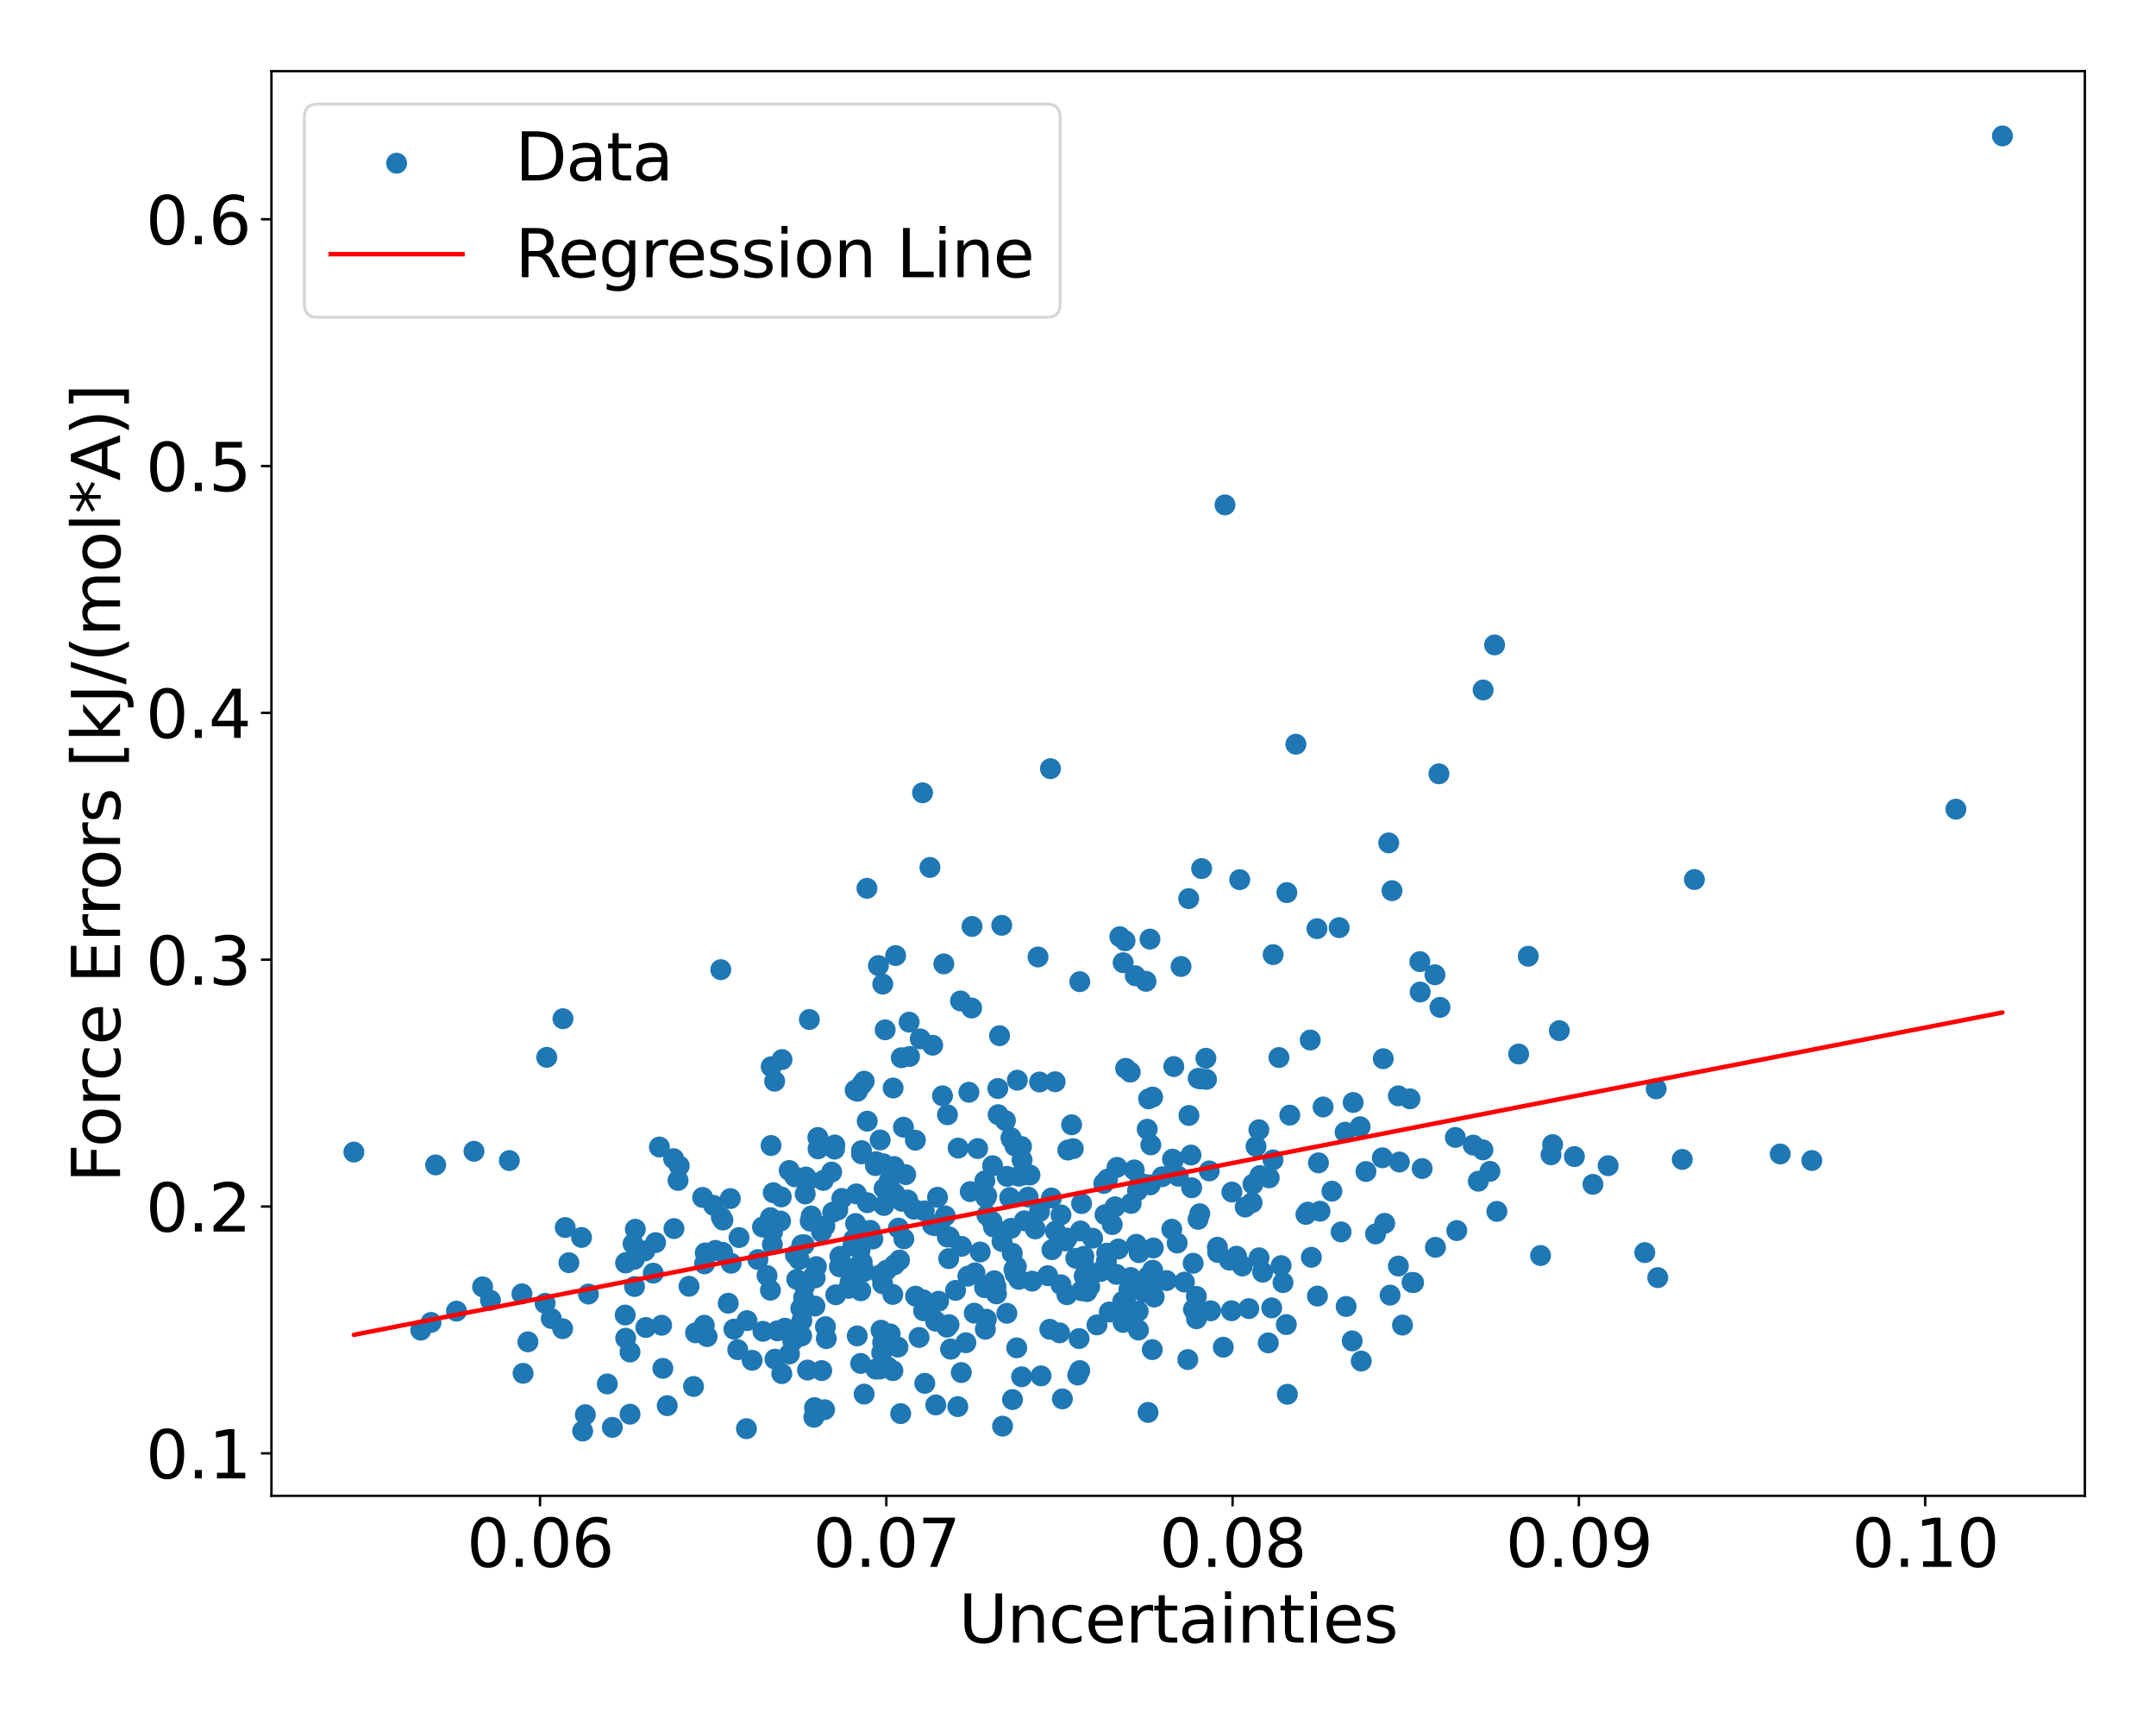 <?xml version="1.0" encoding="utf-8" standalone="no"?>
<!DOCTYPE svg PUBLIC "-//W3C//DTD SVG 1.1//EN"
  "http://www.w3.org/Graphics/SVG/1.1/DTD/svg11.dtd">
<svg xmlns:xlink="http://www.w3.org/1999/xlink" width="720pt" height="576pt" viewBox="0 0 720 576" xmlns="http://www.w3.org/2000/svg" version="1.1">
 <defs>
  <style type="text/css">*{stroke-linejoin: round; stroke-linecap: butt}</style>
 </defs>
 <g id="figure_1">
  <g id="patch_1">
   <path d="M 0 576 
L 720 576 
L 720 0 
L 0 0 
z
" style="fill: #ffffff"/>
  </g>
  <g id="axes_1">
   <g id="patch_2">
    <path d="M 90.65 499.48 
L 696.24 499.48 
L 696.24 23.76 
L 90.65 23.76 
z
" style="fill: #ffffff"/>
   </g>
   <g id="PathCollection_1">
    <defs>
     <path id="m854b824c29" d="M 0 3 
C 0.796 3 1.559 2.684 2.121 2.121 
C 2.684 1.559 3 0.796 3 0 
C 3 -0.796 2.684 -1.559 2.121 -2.121 
C 1.559 -2.684 0.796 -3 0 -3 
C -0.796 -3 -1.559 -2.684 -2.121 -2.121 
C -2.684 -1.559 -3 -0.796 -3 0 
C -3 0.796 -2.684 1.559 -2.121 2.121 
C -1.559 2.684 -0.796 3 0 3 
z
" style="stroke: #1f77b4"/>
    </defs>
    <g clip-path="url(#p48ae95f64f)">
     <use xlink:href="#m854b824c29" x="404.296" y="437.691" style="fill: #1f77b4; stroke: #1f77b4"/>
     <use xlink:href="#m854b824c29" x="389.564" y="427.603" style="fill: #1f77b4; stroke: #1f77b4"/>
     <use xlink:href="#m854b824c29" x="344.666" y="427.788" style="fill: #1f77b4; stroke: #1f77b4"/>
     <use xlink:href="#m854b824c29" x="329.559" y="405.722" style="fill: #1f77b4; stroke: #1f77b4"/>
     <use xlink:href="#m854b824c29" x="497.569" y="391.13" style="fill: #1f77b4; stroke: #1f77b4"/>
     <use xlink:href="#m854b824c29" x="400.95" y="360.258" style="fill: #1f77b4; stroke: #1f77b4"/>
     <use xlink:href="#m854b824c29" x="384.807" y="450.658" style="fill: #1f77b4; stroke: #1f77b4"/>
     <use xlink:href="#m854b824c29" x="329.247" y="399.902" style="fill: #1f77b4; stroke: #1f77b4"/>
     <use xlink:href="#m854b824c29" x="176.303" y="448.055" style="fill: #1f77b4; stroke: #1f77b4"/>
     <use xlink:href="#m854b824c29" x="277.726" y="391.378" style="fill: #1f77b4; stroke: #1f77b4"/>
     <use xlink:href="#m854b824c29" x="339.74" y="360.696" style="fill: #1f77b4; stroke: #1f77b4"/>
     <use xlink:href="#m854b824c29" x="286.272" y="446.078" style="fill: #1f77b4; stroke: #1f77b4"/>
     <use xlink:href="#m854b824c29" x="439.802" y="310.086" style="fill: #1f77b4; stroke: #1f77b4"/>
     <use xlink:href="#m854b824c29" x="188.765" y="409.884" style="fill: #1f77b4; stroke: #1f77b4"/>
     <use xlink:href="#m854b824c29" x="271.377" y="426.448" style="fill: #1f77b4; stroke: #1f77b4"/>
     <use xlink:href="#m854b824c29" x="306.933" y="446.584" style="fill: #1f77b4; stroke: #1f77b4"/>
     <use xlink:href="#m854b824c29" x="375.059" y="441.582" style="fill: #1f77b4; stroke: #1f77b4"/>
     <use xlink:href="#m854b824c29" x="440.828" y="404.441" style="fill: #1f77b4; stroke: #1f77b4"/>
     <use xlink:href="#m854b824c29" x="249.273" y="477.052" style="fill: #1f77b4; stroke: #1f77b4"/>
     <use xlink:href="#m854b824c29" x="419.453" y="382.828" style="fill: #1f77b4; stroke: #1f77b4"/>
     <use xlink:href="#m854b824c29" x="329.056" y="443.85" style="fill: #1f77b4; stroke: #1f77b4"/>
     <use xlink:href="#m854b824c29" x="323.224" y="426.128" style="fill: #1f77b4; stroke: #1f77b4"/>
     <use xlink:href="#m854b824c29" x="514.475" y="419.233" style="fill: #1f77b4; stroke: #1f77b4"/>
     <use xlink:href="#m854b824c29" x="332.77" y="432.044" style="fill: #1f77b4; stroke: #1f77b4"/>
     <use xlink:href="#m854b824c29" x="384.311" y="382.298" style="fill: #1f77b4; stroke: #1f77b4"/>
     <use xlink:href="#m854b824c29" x="334.813" y="476.216" style="fill: #1f77b4; stroke: #1f77b4"/>
     <use xlink:href="#m854b824c29" x="385.447" y="433.1" style="fill: #1f77b4; stroke: #1f77b4"/>
     <use xlink:href="#m854b824c29" x="352.466" y="411.077" style="fill: #1f77b4; stroke: #1f77b4"/>
     <use xlink:href="#m854b824c29" x="251.173" y="454.224" style="fill: #1f77b4; stroke: #1f77b4"/>
     <use xlink:href="#m854b824c29" x="320.771" y="334.229" style="fill: #1f77b4; stroke: #1f77b4"/>
     <use xlink:href="#m854b824c29" x="462.415" y="408.483" style="fill: #1f77b4; stroke: #1f77b4"/>
     <use xlink:href="#m854b824c29" x="231.61" y="462.959" style="fill: #1f77b4; stroke: #1f77b4"/>
     <use xlink:href="#m854b824c29" x="447.215" y="309.743" style="fill: #1f77b4; stroke: #1f77b4"/>
     <use xlink:href="#m854b824c29" x="399.529" y="432.879" style="fill: #1f77b4; stroke: #1f77b4"/>
     <use xlink:href="#m854b824c29" x="459.366" y="412.028" style="fill: #1f77b4; stroke: #1f77b4"/>
     <use xlink:href="#m854b824c29" x="298.728" y="422.327" style="fill: #1f77b4; stroke: #1f77b4"/>
     <use xlink:href="#m854b824c29" x="474.159" y="321.096" style="fill: #1f77b4; stroke: #1f77b4"/>
     <use xlink:href="#m854b824c29" x="383.576" y="366.926" style="fill: #1f77b4; stroke: #1f77b4"/>
     <use xlink:href="#m854b824c29" x="336.245" y="438.527" style="fill: #1f77b4; stroke: #1f77b4"/>
     <use xlink:href="#m854b824c29" x="369.474" y="421.121" style="fill: #1f77b4; stroke: #1f77b4"/>
     <use xlink:href="#m854b824c29" x="329.389" y="440.509" style="fill: #1f77b4; stroke: #1f77b4"/>
     <use xlink:href="#m854b824c29" x="384.661" y="429.81" style="fill: #1f77b4; stroke: #1f77b4"/>
     <use xlink:href="#m854b824c29" x="373.033" y="389.796" style="fill: #1f77b4; stroke: #1f77b4"/>
     <use xlink:href="#m854b824c29" x="474.926" y="390.191" style="fill: #1f77b4; stroke: #1f77b4"/>
     <use xlink:href="#m854b824c29" x="333.795" y="345.836" style="fill: #1f77b4; stroke: #1f77b4"/>
     <use xlink:href="#m854b824c29" x="208.947" y="446.845" style="fill: #1f77b4; stroke: #1f77b4"/>
     <use xlink:href="#m854b824c29" x="397.953" y="396.615" style="fill: #1f77b4; stroke: #1f77b4"/>
     <use xlink:href="#m854b824c29" x="292.345" y="389.212" style="fill: #1f77b4; stroke: #1f77b4"/>
     <use xlink:href="#m854b824c29" x="361.193" y="401.897" style="fill: #1f77b4; stroke: #1f77b4"/>
     <use xlink:href="#m854b824c29" x="436.74" y="404.739" style="fill: #1f77b4; stroke: #1f77b4"/>
     <use xlink:href="#m854b824c29" x="360.829" y="411.038" style="fill: #1f77b4; stroke: #1f77b4"/>
     <use xlink:href="#m854b824c29" x="321.105" y="416.172" style="fill: #1f77b4; stroke: #1f77b4"/>
     <use xlink:href="#m854b824c29" x="454.214" y="376.234" style="fill: #1f77b4; stroke: #1f77b4"/>
     <use xlink:href="#m854b824c29" x="303.611" y="341.313" style="fill: #1f77b4; stroke: #1f77b4"/>
     <use xlink:href="#m854b824c29" x="356.371" y="413.423" style="fill: #1f77b4; stroke: #1f77b4"/>
     <use xlink:href="#m854b824c29" x="486.501" y="410.904" style="fill: #1f77b4; stroke: #1f77b4"/>
     <use xlink:href="#m854b824c29" x="195.483" y="472.392" style="fill: #1f77b4; stroke: #1f77b4"/>
     <use xlink:href="#m854b824c29" x="423.54" y="448.405" style="fill: #1f77b4; stroke: #1f77b4"/>
     <use xlink:href="#m854b824c29" x="402.704" y="353.374" style="fill: #1f77b4; stroke: #1f77b4"/>
     <use xlink:href="#m854b824c29" x="294.769" y="448.259" style="fill: #1f77b4; stroke: #1f77b4"/>
     <use xlink:href="#m854b824c29" x="367.563" y="424.577" style="fill: #1f77b4; stroke: #1f77b4"/>
     <use xlink:href="#m854b824c29" x="294.212" y="444.182" style="fill: #1f77b4; stroke: #1f77b4"/>
     <use xlink:href="#m854b824c29" x="366.334" y="442.397" style="fill: #1f77b4; stroke: #1f77b4"/>
     <use xlink:href="#m854b824c29" x="298.611" y="389.519" style="fill: #1f77b4; stroke: #1f77b4"/>
     <use xlink:href="#m854b824c29" x="341.169" y="459.731" style="fill: #1f77b4; stroke: #1f77b4"/>
     <use xlink:href="#m854b824c29" x="215.667" y="443.261" style="fill: #1f77b4; stroke: #1f77b4"/>
     <use xlink:href="#m854b824c29" x="343.351" y="399.726" style="fill: #1f77b4; stroke: #1f77b4"/>
     <use xlink:href="#m854b824c29" x="417.051" y="436.961" style="fill: #1f77b4; stroke: #1f77b4"/>
     <use xlink:href="#m854b824c29" x="339.019" y="425.371" style="fill: #1f77b4; stroke: #1f77b4"/>
     <use xlink:href="#m854b824c29" x="334.539" y="308.974" style="fill: #1f77b4; stroke: #1f77b4"/>
     <use xlink:href="#m854b824c29" x="225.076" y="410.243" style="fill: #1f77b4; stroke: #1f77b4"/>
     <use xlink:href="#m854b824c29" x="388.11" y="392.925" style="fill: #1f77b4; stroke: #1f77b4"/>
     <use xlink:href="#m854b824c29" x="447.86" y="411.36" style="fill: #1f77b4; stroke: #1f77b4"/>
     <use xlink:href="#m854b824c29" x="467.327" y="388.014" style="fill: #1f77b4; stroke: #1f77b4"/>
     <use xlink:href="#m854b824c29" x="429.568" y="442.285" style="fill: #1f77b4; stroke: #1f77b4"/>
     <use xlink:href="#m854b824c29" x="303.111" y="400.692" style="fill: #1f77b4; stroke: #1f77b4"/>
     <use xlink:href="#m854b824c29" x="293.933" y="380.643" style="fill: #1f77b4; stroke: #1f77b4"/>
     <use xlink:href="#m854b824c29" x="454.593" y="454.479" style="fill: #1f77b4; stroke: #1f77b4"/>
     <use xlink:href="#m854b824c29" x="313.088" y="399.781" style="fill: #1f77b4; stroke: #1f77b4"/>
     <use xlink:href="#m854b824c29" x="289.521" y="296.621" style="fill: #1f77b4; stroke: #1f77b4"/>
     <use xlink:href="#m854b824c29" x="313.446" y="434.5" style="fill: #1f77b4; stroke: #1f77b4"/>
     <use xlink:href="#m854b824c29" x="479.367" y="416.508" style="fill: #1f77b4; stroke: #1f77b4"/>
     <use xlink:href="#m854b824c29" x="356.299" y="432.324" style="fill: #1f77b4; stroke: #1f77b4"/>
     <use xlink:href="#m854b824c29" x="377.446" y="357.984" style="fill: #1f77b4; stroke: #1f77b4"/>
     <use xlink:href="#m854b824c29" x="331.477" y="389.244" style="fill: #1f77b4; stroke: #1f77b4"/>
     <use xlink:href="#m854b824c29" x="396.962" y="300.068" style="fill: #1f77b4; stroke: #1f77b4"/>
     <use xlink:href="#m854b824c29" x="364.882" y="413.448" style="fill: #1f77b4; stroke: #1f77b4"/>
     <use xlink:href="#m854b824c29" x="238.309" y="402.485" style="fill: #1f77b4; stroke: #1f77b4"/>
     <use xlink:href="#m854b824c29" x="377.601" y="426.577" style="fill: #1f77b4; stroke: #1f77b4"/>
     <use xlink:href="#m854b824c29" x="328.891" y="394.292" style="fill: #1f77b4; stroke: #1f77b4"/>
     <use xlink:href="#m854b824c29" x="359.905" y="459.132" style="fill: #1f77b4; stroke: #1f77b4"/>
     <use xlink:href="#m854b824c29" x="347.146" y="404.582" style="fill: #1f77b4; stroke: #1f77b4"/>
     <use xlink:href="#m854b824c29" x="375.71" y="314.14" style="fill: #1f77b4; stroke: #1f77b4"/>
     <use xlink:href="#m854b824c29" x="340.237" y="427.194" style="fill: #1f77b4; stroke: #1f77b4"/>
     <use xlink:href="#m854b824c29" x="549.274" y="418.262" style="fill: #1f77b4; stroke: #1f77b4"/>
     <use xlink:href="#m854b824c29" x="317.007" y="413.028" style="fill: #1f77b4; stroke: #1f77b4"/>
     <use xlink:href="#m854b824c29" x="328.809" y="429.974" style="fill: #1f77b4; stroke: #1f77b4"/>
     <use xlink:href="#m854b824c29" x="418.136" y="401.576" style="fill: #1f77b4; stroke: #1f77b4"/>
     <use xlink:href="#m854b824c29" x="395.534" y="428.1" style="fill: #1f77b4; stroke: #1f77b4"/>
     <use xlink:href="#m854b824c29" x="288.576" y="465.514" style="fill: #1f77b4; stroke: #1f77b4"/>
     <use xlink:href="#m854b824c29" x="312.184" y="409.264" style="fill: #1f77b4; stroke: #1f77b4"/>
     <use xlink:href="#m854b824c29" x="428.463" y="428.285" style="fill: #1f77b4; stroke: #1f77b4"/>
     <use xlink:href="#m854b824c29" x="208.785" y="439.108" style="fill: #1f77b4; stroke: #1f77b4"/>
     <use xlink:href="#m854b824c29" x="373.469" y="417.058" style="fill: #1f77b4; stroke: #1f77b4"/>
     <use xlink:href="#m854b824c29" x="158.289" y="384.427" style="fill: #1f77b4; stroke: #1f77b4"/>
     <use xlink:href="#m854b824c29" x="382.71" y="327.68" style="fill: #1f77b4; stroke: #1f77b4"/>
     <use xlink:href="#m854b824c29" x="329.544" y="429.612" style="fill: #1f77b4; stroke: #1f77b4"/>
     <use xlink:href="#m854b824c29" x="285.076" y="414.711" style="fill: #1f77b4; stroke: #1f77b4"/>
     <use xlink:href="#m854b824c29" x="315.676" y="406.011" style="fill: #1f77b4; stroke: #1f77b4"/>
     <use xlink:href="#m854b824c29" x="393.494" y="392.764" style="fill: #1f77b4; stroke: #1f77b4"/>
     <use xlink:href="#m854b824c29" x="553.078" y="363.575" style="fill: #1f77b4; stroke: #1f77b4"/>
     <use xlink:href="#m854b824c29" x="341.138" y="382.835" style="fill: #1f77b4; stroke: #1f77b4"/>
     <use xlink:href="#m854b824c29" x="466.992" y="422.755" style="fill: #1f77b4; stroke: #1f77b4"/>
     <use xlink:href="#m854b824c29" x="361.181" y="431.006" style="fill: #1f77b4; stroke: #1f77b4"/>
     <use xlink:href="#m854b824c29" x="315.192" y="321.856" style="fill: #1f77b4; stroke: #1f77b4"/>
     <use xlink:href="#m854b824c29" x="471.544" y="428.208" style="fill: #1f77b4; stroke: #1f77b4"/>
     <use xlink:href="#m854b824c29" x="358.425" y="383.548" style="fill: #1f77b4; stroke: #1f77b4"/>
     <use xlink:href="#m854b824c29" x="285.433" y="415.512" style="fill: #1f77b4; stroke: #1f77b4"/>
     <use xlink:href="#m854b824c29" x="372.386" y="402.972" style="fill: #1f77b4; stroke: #1f77b4"/>
     <use xlink:href="#m854b824c29" x="378.784" y="390.658" style="fill: #1f77b4; stroke: #1f77b4"/>
     <use xlink:href="#m854b824c29" x="272.143" y="436.125" style="fill: #1f77b4; stroke: #1f77b4"/>
     <use xlink:href="#m854b824c29" x="385.15" y="416.718" style="fill: #1f77b4; stroke: #1f77b4"/>
     <use xlink:href="#m854b824c29" x="324.604" y="309.354" style="fill: #1f77b4; stroke: #1f77b4"/>
     <use xlink:href="#m854b824c29" x="398.564" y="437.212" style="fill: #1f77b4; stroke: #1f77b4"/>
     <use xlink:href="#m854b824c29" x="391.991" y="356.138" style="fill: #1f77b4; stroke: #1f77b4"/>
     <use xlink:href="#m854b824c29" x="308.085" y="264.724" style="fill: #1f77b4; stroke: #1f77b4"/>
     <use xlink:href="#m854b824c29" x="368.613" y="395.156" style="fill: #1f77b4; stroke: #1f77b4"/>
     <use xlink:href="#m854b824c29" x="285.067" y="413.908" style="fill: #1f77b4; stroke: #1f77b4"/>
     <use xlink:href="#m854b824c29" x="429.909" y="465.57" style="fill: #1f77b4; stroke: #1f77b4"/>
     <use xlink:href="#m854b824c29" x="360.597" y="327.796" style="fill: #1f77b4; stroke: #1f77b4"/>
     <use xlink:href="#m854b824c29" x="352.37" y="361.21" style="fill: #1f77b4; stroke: #1f77b4"/>
     <use xlink:href="#m854b824c29" x="517.959" y="385.598" style="fill: #1f77b4; stroke: #1f77b4"/>
     <use xlink:href="#m854b824c29" x="338.049" y="418.463" style="fill: #1f77b4; stroke: #1f77b4"/>
     <use xlink:href="#m854b824c29" x="301.702" y="376.384" style="fill: #1f77b4; stroke: #1f77b4"/>
     <use xlink:href="#m854b824c29" x="218.935" y="414.928" style="fill: #1f77b4; stroke: #1f77b4"/>
     <use xlink:href="#m854b824c29" x="294.761" y="428.668" style="fill: #1f77b4; stroke: #1f77b4"/>
     <use xlink:href="#m854b824c29" x="297.28" y="445.401" style="fill: #1f77b4; stroke: #1f77b4"/>
     <use xlink:href="#m854b824c29" x="499.886" y="404.501" style="fill: #1f77b4; stroke: #1f77b4"/>
     <use xlink:href="#m854b824c29" x="383.583" y="426.046" style="fill: #1f77b4; stroke: #1f77b4"/>
     <use xlink:href="#m854b824c29" x="332.033" y="427.66" style="fill: #1f77b4; stroke: #1f77b4"/>
     <use xlink:href="#m854b824c29" x="472.069" y="428.276" style="fill: #1f77b4; stroke: #1f77b4"/>
     <use xlink:href="#m854b824c29" x="267.433" y="436.917" style="fill: #1f77b4; stroke: #1f77b4"/>
     <use xlink:href="#m854b824c29" x="377.016" y="430.491" style="fill: #1f77b4; stroke: #1f77b4"/>
     <use xlink:href="#m854b824c29" x="350.805" y="256.664" style="fill: #1f77b4; stroke: #1f77b4"/>
     <use xlink:href="#m854b824c29" x="464.862" y="297.404" style="fill: #1f77b4; stroke: #1f77b4"/>
     <use xlink:href="#m854b824c29" x="327.335" y="418.055" style="fill: #1f77b4; stroke: #1f77b4"/>
     <use xlink:href="#m854b824c29" x="270.564" y="407.752" style="fill: #1f77b4; stroke: #1f77b4"/>
     <use xlink:href="#m854b824c29" x="339.538" y="450.065" style="fill: #1f77b4; stroke: #1f77b4"/>
     <use xlink:href="#m854b824c29" x="295.249" y="396.833" style="fill: #1f77b4; stroke: #1f77b4"/>
     <use xlink:href="#m854b824c29" x="294.431" y="451.681" style="fill: #1f77b4; stroke: #1f77b4"/>
     <use xlink:href="#m854b824c29" x="291.496" y="413.711" style="fill: #1f77b4; stroke: #1f77b4"/>
     <use xlink:href="#m854b824c29" x="300.785" y="472.035" style="fill: #1f77b4; stroke: #1f77b4"/>
     <use xlink:href="#m854b824c29" x="398.456" y="421.82" style="fill: #1f77b4; stroke: #1f77b4"/>
     <use xlink:href="#m854b824c29" x="423.847" y="393.301" style="fill: #1f77b4; stroke: #1f77b4"/>
     <use xlink:href="#m854b824c29" x="362.063" y="426.12" style="fill: #1f77b4; stroke: #1f77b4"/>
     <use xlink:href="#m854b824c29" x="338.127" y="467.326" style="fill: #1f77b4; stroke: #1f77b4"/>
     <use xlink:href="#m854b824c29" x="371.436" y="408.902" style="fill: #1f77b4; stroke: #1f77b4"/>
     <use xlink:href="#m854b824c29" x="396.665" y="453.973" style="fill: #1f77b4; stroke: #1f77b4"/>
     <use xlink:href="#m854b824c29" x="397.042" y="372.466" style="fill: #1f77b4; stroke: #1f77b4"/>
     <use xlink:href="#m854b824c29" x="354.777" y="467.104" style="fill: #1f77b4; stroke: #1f77b4"/>
     <use xlink:href="#m854b824c29" x="260.672" y="407.717" style="fill: #1f77b4; stroke: #1f77b4"/>
     <use xlink:href="#m854b824c29" x="249.454" y="440.978" style="fill: #1f77b4; stroke: #1f77b4"/>
     <use xlink:href="#m854b824c29" x="399.563" y="440.351" style="fill: #1f77b4; stroke: #1f77b4"/>
     <use xlink:href="#m854b824c29" x="319.115" y="430.884" style="fill: #1f77b4; stroke: #1f77b4"/>
     <use xlink:href="#m854b824c29" x="439.961" y="432.776" style="fill: #1f77b4; stroke: #1f77b4"/>
     <use xlink:href="#m854b824c29" x="411.26" y="437.668" style="fill: #1f77b4; stroke: #1f77b4"/>
     <use xlink:href="#m854b824c29" x="531.967" y="395.463" style="fill: #1f77b4; stroke: #1f77b4"/>
     <use xlink:href="#m854b824c29" x="325.348" y="438.478" style="fill: #1f77b4; stroke: #1f77b4"/>
     <use xlink:href="#m854b824c29" x="565.847" y="293.688" style="fill: #1f77b4; stroke: #1f77b4"/>
     <use xlink:href="#m854b824c29" x="240.89" y="406.438" style="fill: #1f77b4; stroke: #1f77b4"/>
     <use xlink:href="#m854b824c29" x="361.95" y="419.5" style="fill: #1f77b4; stroke: #1f77b4"/>
     <use xlink:href="#m854b824c29" x="421.678" y="424.804" style="fill: #1f77b4; stroke: #1f77b4"/>
     <use xlink:href="#m854b824c29" x="305.767" y="432.806" style="fill: #1f77b4; stroke: #1f77b4"/>
     <use xlink:href="#m854b824c29" x="312.505" y="469.128" style="fill: #1f77b4; stroke: #1f77b4"/>
     <use xlink:href="#m854b824c29" x="285.726" y="408.552" style="fill: #1f77b4; stroke: #1f77b4"/>
     <use xlink:href="#m854b824c29" x="287.781" y="362.158" style="fill: #1f77b4; stroke: #1f77b4"/>
     <use xlink:href="#m854b824c29" x="341.878" y="392.328" style="fill: #1f77b4; stroke: #1f77b4"/>
     <use xlink:href="#m854b824c29" x="427.1" y="353.121" style="fill: #1f77b4; stroke: #1f77b4"/>
     <use xlink:href="#m854b824c29" x="510.363" y="319.303" style="fill: #1f77b4; stroke: #1f77b4"/>
     <use xlink:href="#m854b824c29" x="308.436" y="437.681" style="fill: #1f77b4; stroke: #1f77b4"/>
     <use xlink:href="#m854b824c29" x="266.084" y="427.2" style="fill: #1f77b4; stroke: #1f77b4"/>
     <use xlink:href="#m854b824c29" x="381.704" y="395.351" style="fill: #1f77b4; stroke: #1f77b4"/>
     <use xlink:href="#m854b824c29" x="464.228" y="432.464" style="fill: #1f77b4; stroke: #1f77b4"/>
     <use xlink:href="#m854b824c29" x="410.572" y="420.773" style="fill: #1f77b4; stroke: #1f77b4"/>
     <use xlink:href="#m854b824c29" x="406.553" y="416.471" style="fill: #1f77b4; stroke: #1f77b4"/>
     <use xlink:href="#m854b824c29" x="384.034" y="313.586" style="fill: #1f77b4; stroke: #1f77b4"/>
     <use xlink:href="#m854b824c29" x="350.574" y="443.866" style="fill: #1f77b4; stroke: #1f77b4"/>
     <use xlink:href="#m854b824c29" x="561.791" y="387.149" style="fill: #1f77b4; stroke: #1f77b4"/>
     <use xlink:href="#m854b824c29" x="456.16" y="391.182" style="fill: #1f77b4; stroke: #1f77b4"/>
     <use xlink:href="#m854b824c29" x="379.473" y="415.485" style="fill: #1f77b4; stroke: #1f77b4"/>
     <use xlink:href="#m854b824c29" x="338.946" y="382.68" style="fill: #1f77b4; stroke: #1f77b4"/>
     <use xlink:href="#m854b824c29" x="414.887" y="422.731" style="fill: #1f77b4; stroke: #1f77b4"/>
     <use xlink:href="#m854b824c29" x="369.86" y="393.718" style="fill: #1f77b4; stroke: #1f77b4"/>
     <use xlink:href="#m854b824c29" x="391.318" y="410.459" style="fill: #1f77b4; stroke: #1f77b4"/>
     <use xlink:href="#m854b824c29" x="495.218" y="383.952" style="fill: #1f77b4; stroke: #1f77b4"/>
     <use xlink:href="#m854b824c29" x="338.608" y="423.892" style="fill: #1f77b4; stroke: #1f77b4"/>
     <use xlink:href="#m854b824c29" x="308.402" y="434.054" style="fill: #1f77b4; stroke: #1f77b4"/>
     <use xlink:href="#m854b824c29" x="520.735" y="344.147" style="fill: #1f77b4; stroke: #1f77b4"/>
     <use xlink:href="#m854b824c29" x="257.539" y="356.191" style="fill: #1f77b4; stroke: #1f77b4"/>
     <use xlink:href="#m854b824c29" x="430.726" y="372.355" style="fill: #1f77b4; stroke: #1f77b4"/>
     <use xlink:href="#m854b824c29" x="323.568" y="364.716" style="fill: #1f77b4; stroke: #1f77b4"/>
     <use xlink:href="#m854b824c29" x="384.121" y="395.639" style="fill: #1f77b4; stroke: #1f77b4"/>
     <use xlink:href="#m854b824c29" x="325.602" y="425.021" style="fill: #1f77b4; stroke: #1f77b4"/>
     <use xlink:href="#m854b824c29" x="380.187" y="444.127" style="fill: #1f77b4; stroke: #1f77b4"/>
     <use xlink:href="#m854b824c29" x="436.116" y="405.509" style="fill: #1f77b4; stroke: #1f77b4"/>
     <use xlink:href="#m854b824c29" x="278.689" y="383.705" style="fill: #1f77b4; stroke: #1f77b4"/>
     <use xlink:href="#m854b824c29" x="278.085" y="404.796" style="fill: #1f77b4; stroke: #1f77b4"/>
     <use xlink:href="#m854b824c29" x="437.933" y="419.823" style="fill: #1f77b4; stroke: #1f77b4"/>
     <use xlink:href="#m854b824c29" x="409.08" y="168.587" style="fill: #1f77b4; stroke: #1f77b4"/>
     <use xlink:href="#m854b824c29" x="394.411" y="322.723" style="fill: #1f77b4; stroke: #1f77b4"/>
     <use xlink:href="#m854b824c29" x="363.915" y="429.613" style="fill: #1f77b4; stroke: #1f77b4"/>
     <use xlink:href="#m854b824c29" x="215.35" y="417.692" style="fill: #1f77b4; stroke: #1f77b4"/>
     <use xlink:href="#m854b824c29" x="269.141" y="393.016" style="fill: #1f77b4; stroke: #1f77b4"/>
     <use xlink:href="#m854b824c29" x="290.624" y="410.84" style="fill: #1f77b4; stroke: #1f77b4"/>
     <use xlink:href="#m854b824c29" x="356.596" y="384.026" style="fill: #1f77b4; stroke: #1f77b4"/>
     <use xlink:href="#m854b824c29" x="380.112" y="437.848" style="fill: #1f77b4; stroke: #1f77b4"/>
     <use xlink:href="#m854b824c29" x="474.27" y="331.253" style="fill: #1f77b4; stroke: #1f77b4"/>
     <use xlink:href="#m854b824c29" x="384.925" y="366.321" style="fill: #1f77b4; stroke: #1f77b4"/>
     <use xlink:href="#m854b824c29" x="518.492" y="382.196" style="fill: #1f77b4; stroke: #1f77b4"/>
     <use xlink:href="#m854b824c29" x="605.06" y="387.514" style="fill: #1f77b4; stroke: #1f77b4"/>
     <use xlink:href="#m854b824c29" x="285.975" y="398.653" style="fill: #1f77b4; stroke: #1f77b4"/>
     <use xlink:href="#m854b824c29" x="347.158" y="361.301" style="fill: #1f77b4; stroke: #1f77b4"/>
     <use xlink:href="#m854b824c29" x="316.93" y="442.324" style="fill: #1f77b4; stroke: #1f77b4"/>
     <use xlink:href="#m854b824c29" x="262.147" y="443.491" style="fill: #1f77b4; stroke: #1f77b4"/>
     <use xlink:href="#m854b824c29" x="408.524" y="449.851" style="fill: #1f77b4; stroke: #1f77b4"/>
     <use xlink:href="#m854b824c29" x="369.59" y="418.446" style="fill: #1f77b4; stroke: #1f77b4"/>
     <use xlink:href="#m854b824c29" x="269.87" y="394.059" style="fill: #1f77b4; stroke: #1f77b4"/>
     <use xlink:href="#m854b824c29" x="499.122" y="215.348" style="fill: #1f77b4; stroke: #1f77b4"/>
     <use xlink:href="#m854b824c29" x="340.224" y="392.731" style="fill: #1f77b4; stroke: #1f77b4"/>
     <use xlink:href="#m854b824c29" x="383.399" y="471.63" style="fill: #1f77b4; stroke: #1f77b4"/>
     <use xlink:href="#m854b824c29" x="451.576" y="447.75" style="fill: #1f77b4; stroke: #1f77b4"/>
     <use xlink:href="#m854b824c29" x="295.161" y="402.527" style="fill: #1f77b4; stroke: #1f77b4"/>
     <use xlink:href="#m854b824c29" x="553.608" y="426.61" style="fill: #1f77b4; stroke: #1f77b4"/>
     <use xlink:href="#m854b824c29" x="468.365" y="442.468" style="fill: #1f77b4; stroke: #1f77b4"/>
     <use xlink:href="#m854b824c29" x="432.756" y="248.51" style="fill: #1f77b4; stroke: #1f77b4"/>
     <use xlink:href="#m854b824c29" x="333.335" y="372.209" style="fill: #1f77b4; stroke: #1f77b4"/>
     <use xlink:href="#m854b824c29" x="220.21" y="383" style="fill: #1f77b4; stroke: #1f77b4"/>
     <use xlink:href="#m854b824c29" x="466.983" y="365.916" style="fill: #1f77b4; stroke: #1f77b4"/>
     <use xlink:href="#m854b824c29" x="211.408" y="415.312" style="fill: #1f77b4; stroke: #1f77b4"/>
     <use xlink:href="#m854b824c29" x="321.027" y="458.314" style="fill: #1f77b4; stroke: #1f77b4"/>
     <use xlink:href="#m854b824c29" x="336.308" y="392.813" style="fill: #1f77b4; stroke: #1f77b4"/>
     <use xlink:href="#m854b824c29" x="420.762" y="392.531" style="fill: #1f77b4; stroke: #1f77b4"/>
     <use xlink:href="#m854b824c29" x="287.694" y="384.213" style="fill: #1f77b4; stroke: #1f77b4"/>
     <use xlink:href="#m854b824c29" x="347.653" y="459.423" style="fill: #1f77b4; stroke: #1f77b4"/>
     <use xlink:href="#m854b824c29" x="383.111" y="377.062" style="fill: #1f77b4; stroke: #1f77b4"/>
     <use xlink:href="#m854b824c29" x="267.783" y="440.958" style="fill: #1f77b4; stroke: #1f77b4"/>
     <use xlink:href="#m854b824c29" x="429.747" y="298.056" style="fill: #1f77b4; stroke: #1f77b4"/>
     <use xlink:href="#m854b824c29" x="293.347" y="322.42" style="fill: #1f77b4; stroke: #1f77b4"/>
     <use xlink:href="#m854b824c29" x="335.76" y="374.174" style="fill: #1f77b4; stroke: #1f77b4"/>
     <use xlink:href="#m854b824c29" x="310.558" y="289.647" style="fill: #1f77b4; stroke: #1f77b4"/>
     <use xlink:href="#m854b824c29" x="411.387" y="398.038" style="fill: #1f77b4; stroke: #1f77b4"/>
     <use xlink:href="#m854b824c29" x="274.354" y="411.391" style="fill: #1f77b4; stroke: #1f77b4"/>
     <use xlink:href="#m854b824c29" x="293.858" y="457.136" style="fill: #1f77b4; stroke: #1f77b4"/>
     <use xlink:href="#m854b824c29" x="355.738" y="414.369" style="fill: #1f77b4; stroke: #1f77b4"/>
     <use xlink:href="#m854b824c29" x="400.097" y="407.15" style="fill: #1f77b4; stroke: #1f77b4"/>
     <use xlink:href="#m854b824c29" x="241.329" y="418.163" style="fill: #1f77b4; stroke: #1f77b4"/>
     <use xlink:href="#m854b824c29" x="265.468" y="392.965" style="fill: #1f77b4; stroke: #1f77b4"/>
     <use xlink:href="#m854b824c29" x="362.972" y="431.277" style="fill: #1f77b4; stroke: #1f77b4"/>
     <use xlink:href="#m854b824c29" x="342.086" y="407.638" style="fill: #1f77b4; stroke: #1f77b4"/>
     <use xlink:href="#m854b824c29" x="370.437" y="438.101" style="fill: #1f77b4; stroke: #1f77b4"/>
     <use xlink:href="#m854b824c29" x="353.838" y="445.048" style="fill: #1f77b4; stroke: #1f77b4"/>
     <use xlink:href="#m854b824c29" x="209.161" y="421.523" style="fill: #1f77b4; stroke: #1f77b4"/>
     <use xlink:href="#m854b824c29" x="317.502" y="450.475" style="fill: #1f77b4; stroke: #1f77b4"/>
     <use xlink:href="#m854b824c29" x="152.438" y="437.808" style="fill: #1f77b4; stroke: #1f77b4"/>
     <use xlink:href="#m854b824c29" x="258.232" y="398.258" style="fill: #1f77b4; stroke: #1f77b4"/>
     <use xlink:href="#m854b824c29" x="326.495" y="383.513" style="fill: #1f77b4; stroke: #1f77b4"/>
     <use xlink:href="#m854b824c29" x="224.957" y="386.9" style="fill: #1f77b4; stroke: #1f77b4"/>
     <use xlink:href="#m854b824c29" x="271.782" y="473.248" style="fill: #1f77b4; stroke: #1f77b4"/>
     <use xlink:href="#m854b824c29" x="295.602" y="343.87" style="fill: #1f77b4; stroke: #1f77b4"/>
     <use xlink:href="#m854b824c29" x="257.935" y="415.559" style="fill: #1f77b4; stroke: #1f77b4"/>
     <use xlink:href="#m854b824c29" x="357.865" y="375.574" style="fill: #1f77b4; stroke: #1f77b4"/>
     <use xlink:href="#m854b824c29" x="491.978" y="382.361" style="fill: #1f77b4; stroke: #1f77b4"/>
     <use xlink:href="#m854b824c29" x="283.907" y="428.116" style="fill: #1f77b4; stroke: #1f77b4"/>
     <use xlink:href="#m854b824c29" x="300.397" y="420.755" style="fill: #1f77b4; stroke: #1f77b4"/>
     <use xlink:href="#m854b824c29" x="375.821" y="434.189" style="fill: #1f77b4; stroke: #1f77b4"/>
     <use xlink:href="#m854b824c29" x="403.838" y="390.989" style="fill: #1f77b4; stroke: #1f77b4"/>
     <use xlink:href="#m854b824c29" x="288.604" y="361.026" style="fill: #1f77b4; stroke: #1f77b4"/>
     <use xlink:href="#m854b824c29" x="288.712" y="424.504" style="fill: #1f77b4; stroke: #1f77b4"/>
     <use xlink:href="#m854b824c29" x="298.182" y="457.675" style="fill: #1f77b4; stroke: #1f77b4"/>
     <use xlink:href="#m854b824c29" x="301.84" y="413.67" style="fill: #1f77b4; stroke: #1f77b4"/>
     <use xlink:href="#m854b824c29" x="275.659" y="442.988" style="fill: #1f77b4; stroke: #1f77b4"/>
     <use xlink:href="#m854b824c29" x="384.942" y="424.142" style="fill: #1f77b4; stroke: #1f77b4"/>
     <use xlink:href="#m854b824c29" x="280.492" y="419.516" style="fill: #1f77b4; stroke: #1f77b4"/>
     <use xlink:href="#m854b824c29" x="283.371" y="430.184" style="fill: #1f77b4; stroke: #1f77b4"/>
     <use xlink:href="#m854b824c29" x="486.013" y="379.8" style="fill: #1f77b4; stroke: #1f77b4"/>
     <use xlink:href="#m854b824c29" x="204.481" y="476.621" style="fill: #1f77b4; stroke: #1f77b4"/>
     <use xlink:href="#m854b824c29" x="268.896" y="398.677" style="fill: #1f77b4; stroke: #1f77b4"/>
     <use xlink:href="#m854b824c29" x="668.713" y="45.384" style="fill: #1f77b4; stroke: #1f77b4"/>
     <use xlink:href="#m854b824c29" x="437.56" y="347.279" style="fill: #1f77b4; stroke: #1f77b4"/>
     <use xlink:href="#m854b824c29" x="256.154" y="425.924" style="fill: #1f77b4; stroke: #1f77b4"/>
     <use xlink:href="#m854b824c29" x="351.131" y="400.023" style="fill: #1f77b4; stroke: #1f77b4"/>
     <use xlink:href="#m854b824c29" x="257.49" y="382.506" style="fill: #1f77b4; stroke: #1f77b4"/>
     <use xlink:href="#m854b824c29" x="400.67" y="405.274" style="fill: #1f77b4; stroke: #1f77b4"/>
     <use xlink:href="#m854b824c29" x="270.287" y="340.426" style="fill: #1f77b4; stroke: #1f77b4"/>
     <use xlink:href="#m854b824c29" x="301.218" y="401.129" style="fill: #1f77b4; stroke: #1f77b4"/>
     <use xlink:href="#m854b824c29" x="254.792" y="444.541" style="fill: #1f77b4; stroke: #1f77b4"/>
     <use xlink:href="#m854b824c29" x="284.836" y="415.989" style="fill: #1f77b4; stroke: #1f77b4"/>
     <use xlink:href="#m854b824c29" x="285.905" y="423.168" style="fill: #1f77b4; stroke: #1f77b4"/>
     <use xlink:href="#m854b824c29" x="379.136" y="325.826" style="fill: #1f77b4; stroke: #1f77b4"/>
     <use xlink:href="#m854b824c29" x="451.894" y="368.129" style="fill: #1f77b4; stroke: #1f77b4"/>
     <use xlink:href="#m854b824c29" x="369.022" y="405.596" style="fill: #1f77b4; stroke: #1f77b4"/>
     <use xlink:href="#m854b824c29" x="298.799" y="398.535" style="fill: #1f77b4; stroke: #1f77b4"/>
     <use xlink:href="#m854b824c29" x="187.995" y="340.161" style="fill: #1f77b4; stroke: #1f77b4"/>
     <use xlink:href="#m854b824c29" x="316.415" y="372.235" style="fill: #1f77b4; stroke: #1f77b4"/>
     <use xlink:href="#m854b824c29" x="402.912" y="360.424" style="fill: #1f77b4; stroke: #1f77b4"/>
     <use xlink:href="#m854b824c29" x="525.778" y="386.198" style="fill: #1f77b4; stroke: #1f77b4"/>
     <use xlink:href="#m854b824c29" x="238.912" y="417.523" style="fill: #1f77b4; stroke: #1f77b4"/>
     <use xlink:href="#m854b824c29" x="210.401" y="472.219" style="fill: #1f77b4; stroke: #1f77b4"/>
     <use xlink:href="#m854b824c29" x="324.015" y="397.896" style="fill: #1f77b4; stroke: #1f77b4"/>
     <use xlink:href="#m854b824c29" x="235.521" y="418.37" style="fill: #1f77b4; stroke: #1f77b4"/>
     <use xlink:href="#m854b824c29" x="470.871" y="366.907" style="fill: #1f77b4; stroke: #1f77b4"/>
     <use xlink:href="#m854b824c29" x="232.273" y="445.044" style="fill: #1f77b4; stroke: #1f77b4"/>
     <use xlink:href="#m854b824c29" x="415.835" y="403.06" style="fill: #1f77b4; stroke: #1f77b4"/>
     <use xlink:href="#m854b824c29" x="284.892" y="429.259" style="fill: #1f77b4; stroke: #1f77b4"/>
     <use xlink:href="#m854b824c29" x="463.765" y="281.453" style="fill: #1f77b4; stroke: #1f77b4"/>
     <use xlink:href="#m854b824c29" x="264.753" y="447.766" style="fill: #1f77b4; stroke: #1f77b4"/>
     <use xlink:href="#m854b824c29" x="425.132" y="387.315" style="fill: #1f77b4; stroke: #1f77b4"/>
     <use xlink:href="#m854b824c29" x="337.199" y="399.889" style="fill: #1f77b4; stroke: #1f77b4"/>
     <use xlink:href="#m854b824c29" x="300.021" y="410.073" style="fill: #1f77b4; stroke: #1f77b4"/>
     <use xlink:href="#m854b824c29" x="274.946" y="394.15" style="fill: #1f77b4; stroke: #1f77b4"/>
     <use xlink:href="#m854b824c29" x="400.133" y="360.076" style="fill: #1f77b4; stroke: #1f77b4"/>
     <use xlink:href="#m854b824c29" x="307.322" y="346.894" style="fill: #1f77b4; stroke: #1f77b4"/>
     <use xlink:href="#m854b824c29" x="393.113" y="415.062" style="fill: #1f77b4; stroke: #1f77b4"/>
     <use xlink:href="#m854b824c29" x="287.256" y="410.656" style="fill: #1f77b4; stroke: #1f77b4"/>
     <use xlink:href="#m854b824c29" x="258.799" y="453.831" style="fill: #1f77b4; stroke: #1f77b4"/>
     <use xlink:href="#m854b824c29" x="263.557" y="390.832" style="fill: #1f77b4; stroke: #1f77b4"/>
     <use xlink:href="#m854b824c29" x="273.125" y="379.824" style="fill: #1f77b4; stroke: #1f77b4"/>
     <use xlink:href="#m854b824c29" x="182.037" y="435.186" style="fill: #1f77b4; stroke: #1f77b4"/>
     <use xlink:href="#m854b824c29" x="226.828" y="389.291" style="fill: #1f77b4; stroke: #1f77b4"/>
     <use xlink:href="#m854b824c29" x="265.64" y="419.044" style="fill: #1f77b4; stroke: #1f77b4"/>
     <use xlink:href="#m854b824c29" x="379.866" y="397.556" style="fill: #1f77b4; stroke: #1f77b4"/>
     <use xlink:href="#m854b824c29" x="267.703" y="446.097" style="fill: #1f77b4; stroke: #1f77b4"/>
     <use xlink:href="#m854b824c29" x="289.658" y="401.6" style="fill: #1f77b4; stroke: #1f77b4"/>
     <use xlink:href="#m854b824c29" x="243.2" y="435.161" style="fill: #1f77b4; stroke: #1f77b4"/>
     <use xlink:href="#m854b824c29" x="218.146" y="425.131" style="fill: #1f77b4; stroke: #1f77b4"/>
     <use xlink:href="#m854b824c29" x="287.937" y="421.488" style="fill: #1f77b4; stroke: #1f77b4"/>
     <use xlink:href="#m854b824c29" x="170.092" y="387.533" style="fill: #1f77b4; stroke: #1f77b4"/>
     <use xlink:href="#m854b824c29" x="243.898" y="400.216" style="fill: #1f77b4; stroke: #1f77b4"/>
     <use xlink:href="#m854b824c29" x="286.329" y="364.388" style="fill: #1f77b4; stroke: #1f77b4"/>
     <use xlink:href="#m854b824c29" x="507.158" y="351.955" style="fill: #1f77b4; stroke: #1f77b4"/>
     <use xlink:href="#m854b824c29" x="267.774" y="415.683" style="fill: #1f77b4; stroke: #1f77b4"/>
     <use xlink:href="#m854b824c29" x="278.775" y="382.327" style="fill: #1f77b4; stroke: #1f77b4"/>
     <use xlink:href="#m854b824c29" x="319.86" y="469.682" style="fill: #1f77b4; stroke: #1f77b4"/>
     <use xlink:href="#m854b824c29" x="187.894" y="443.662" style="fill: #1f77b4; stroke: #1f77b4"/>
     <use xlink:href="#m854b824c29" x="268.702" y="429.43" style="fill: #1f77b4; stroke: #1f77b4"/>
     <use xlink:href="#m854b824c29" x="210.39" y="451.465" style="fill: #1f77b4; stroke: #1f77b4"/>
     <use xlink:href="#m854b824c29" x="259.626" y="444.38" style="fill: #1f77b4; stroke: #1f77b4"/>
     <use xlink:href="#m854b824c29" x="289.619" y="374.373" style="fill: #1f77b4; stroke: #1f77b4"/>
     <use xlink:href="#m854b824c29" x="354.317" y="405.676" style="fill: #1f77b4; stroke: #1f77b4"/>
     <use xlink:href="#m854b824c29" x="296.445" y="456.418" style="fill: #1f77b4; stroke: #1f77b4"/>
     <use xlink:href="#m854b824c29" x="420.405" y="377.24" style="fill: #1f77b4; stroke: #1f77b4"/>
     <use xlink:href="#m854b824c29" x="391.563" y="387.055" style="fill: #1f77b4; stroke: #1f77b4"/>
     <use xlink:href="#m854b824c29" x="375.432" y="436.137" style="fill: #1f77b4; stroke: #1f77b4"/>
     <use xlink:href="#m854b824c29" x="372.829" y="425.531" style="fill: #1f77b4; stroke: #1f77b4"/>
     <use xlink:href="#m854b824c29" x="272.233" y="426.701" style="fill: #1f77b4; stroke: #1f77b4"/>
     <use xlink:href="#m854b824c29" x="303.738" y="352.769" style="fill: #1f77b4; stroke: #1f77b4"/>
     <use xlink:href="#m854b824c29" x="275.947" y="446.981" style="fill: #1f77b4; stroke: #1f77b4"/>
     <use xlink:href="#m854b824c29" x="349.881" y="425.975" style="fill: #1f77b4; stroke: #1f77b4"/>
     <use xlink:href="#m854b824c29" x="161.165" y="429.687" style="fill: #1f77b4; stroke: #1f77b4"/>
     <use xlink:href="#m854b824c29" x="245.087" y="443.823" style="fill: #1f77b4; stroke: #1f77b4"/>
     <use xlink:href="#m854b824c29" x="211.855" y="420.499" style="fill: #1f77b4; stroke: #1f77b4"/>
     <use xlink:href="#m854b824c29" x="222.823" y="469.36" style="fill: #1f77b4; stroke: #1f77b4"/>
     <use xlink:href="#m854b824c29" x="329.513" y="399.237" style="fill: #1f77b4; stroke: #1f77b4"/>
     <use xlink:href="#m854b824c29" x="240.708" y="323.782" style="fill: #1f77b4; stroke: #1f77b4"/>
     <use xlink:href="#m854b824c29" x="373.966" y="312.769" style="fill: #1f77b4; stroke: #1f77b4"/>
     <use xlink:href="#m854b824c29" x="279.792" y="404.031" style="fill: #1f77b4; stroke: #1f77b4"/>
     <use xlink:href="#m854b824c29" x="360.368" y="446.961" style="fill: #1f77b4; stroke: #1f77b4"/>
     <use xlink:href="#m854b824c29" x="212.177" y="410.462" style="fill: #1f77b4; stroke: #1f77b4"/>
     <use xlink:href="#m854b824c29" x="337.625" y="410.16" style="fill: #1f77b4; stroke: #1f77b4"/>
     <use xlink:href="#m854b824c29" x="268.354" y="433.356" style="fill: #1f77b4; stroke: #1f77b4"/>
     <use xlink:href="#m854b824c29" x="296.071" y="424.13" style="fill: #1f77b4; stroke: #1f77b4"/>
     <use xlink:href="#m854b824c29" x="337.828" y="380.448" style="fill: #1f77b4; stroke: #1f77b4"/>
     <use xlink:href="#m854b824c29" x="377.759" y="401.837" style="fill: #1f77b4; stroke: #1f77b4"/>
     <use xlink:href="#m854b824c29" x="287.702" y="385.288" style="fill: #1f77b4; stroke: #1f77b4"/>
     <use xlink:href="#m854b824c29" x="261.073" y="458.668" style="fill: #1f77b4; stroke: #1f77b4"/>
     <use xlink:href="#m854b824c29" x="314.743" y="365.907" style="fill: #1f77b4; stroke: #1f77b4"/>
     <use xlink:href="#m854b824c29" x="322.555" y="448.353" style="fill: #1f77b4; stroke: #1f77b4"/>
     <use xlink:href="#m854b824c29" x="391.835" y="387.383" style="fill: #1f77b4; stroke: #1f77b4"/>
     <use xlink:href="#m854b824c29" x="311.42" y="409.058" style="fill: #1f77b4; stroke: #1f77b4"/>
     <use xlink:href="#m854b824c29" x="275.373" y="470.716" style="fill: #1f77b4; stroke: #1f77b4"/>
     <use xlink:href="#m854b824c29" x="266.888" y="420.599" style="fill: #1f77b4; stroke: #1f77b4"/>
     <use xlink:href="#m854b824c29" x="427.831" y="422.61" style="fill: #1f77b4; stroke: #1f77b4"/>
     <use xlink:href="#m854b824c29" x="361.833" y="421.424" style="fill: #1f77b4; stroke: #1f77b4"/>
     <use xlink:href="#m854b824c29" x="230.098" y="429.507" style="fill: #1f77b4; stroke: #1f77b4"/>
     <use xlink:href="#m854b824c29" x="174.31" y="432.022" style="fill: #1f77b4; stroke: #1f77b4"/>
     <use xlink:href="#m854b824c29" x="272.019" y="470.032" style="fill: #1f77b4; stroke: #1f77b4"/>
     <use xlink:href="#m854b824c29" x="269.672" y="457.482" style="fill: #1f77b4; stroke: #1f77b4"/>
     <use xlink:href="#m854b824c29" x="441.848" y="369.634" style="fill: #1f77b4; stroke: #1f77b4"/>
     <use xlink:href="#m854b824c29" x="244.167" y="421.818" style="fill: #1f77b4; stroke: #1f77b4"/>
     <use xlink:href="#m854b824c29" x="480.889" y="336.37" style="fill: #1f77b4; stroke: #1f77b4"/>
     <use xlink:href="#m854b824c29" x="316.225" y="443.176" style="fill: #1f77b4; stroke: #1f77b4"/>
     <use xlink:href="#m854b824c29" x="360.598" y="457.659" style="fill: #1f77b4; stroke: #1f77b4"/>
     <use xlink:href="#m854b824c29" x="196.503" y="432.093" style="fill: #1f77b4; stroke: #1f77b4"/>
     <use xlink:href="#m854b824c29" x="418.428" y="395.417" style="fill: #1f77b4; stroke: #1f77b4"/>
     <use xlink:href="#m854b824c29" x="211.901" y="429.583" style="fill: #1f77b4; stroke: #1f77b4"/>
     <use xlink:href="#m854b824c29" x="270.926" y="406.045" style="fill: #1f77b4; stroke: #1f77b4"/>
     <use xlink:href="#m854b824c29" x="305.186" y="403.758" style="fill: #1f77b4; stroke: #1f77b4"/>
     <use xlink:href="#m854b824c29" x="226.433" y="394.169" style="fill: #1f77b4; stroke: #1f77b4"/>
     <use xlink:href="#m854b824c29" x="294.986" y="388.587" style="fill: #1f77b4; stroke: #1f77b4"/>
     <use xlink:href="#m854b824c29" x="299.095" y="319.074" style="fill: #1f77b4; stroke: #1f77b4"/>
     <use xlink:href="#m854b824c29" x="331.259" y="407.833" style="fill: #1f77b4; stroke: #1f77b4"/>
     <use xlink:href="#m854b824c29" x="184.096" y="440.269" style="fill: #1f77b4; stroke: #1f77b4"/>
     <use xlink:href="#m854b824c29" x="241.428" y="407.388" style="fill: #1f77b4; stroke: #1f77b4"/>
     <use xlink:href="#m854b824c29" x="324.481" y="336.595" style="fill: #1f77b4; stroke: #1f77b4"/>
     <use xlink:href="#m854b824c29" x="292.465" y="457.171" style="fill: #1f77b4; stroke: #1f77b4"/>
     <use xlink:href="#m854b824c29" x="380.391" y="418.284" style="fill: #1f77b4; stroke: #1f77b4"/>
     <use xlink:href="#m854b824c29" x="258.696" y="361.032" style="fill: #1f77b4; stroke: #1f77b4"/>
     <use xlink:href="#m854b824c29" x="412.948" y="419.466" style="fill: #1f77b4; stroke: #1f77b4"/>
     <use xlink:href="#m854b824c29" x="333.228" y="363.475" style="fill: #1f77b4; stroke: #1f77b4"/>
     <use xlink:href="#m854b824c29" x="339.409" y="422.915" style="fill: #1f77b4; stroke: #1f77b4"/>
     <use xlink:href="#m854b824c29" x="221.356" y="456.908" style="fill: #1f77b4; stroke: #1f77b4"/>
     <use xlink:href="#m854b824c29" x="275.455" y="409.417" style="fill: #1f77b4; stroke: #1f77b4"/>
     <use xlink:href="#m854b824c29" x="263.635" y="452.109" style="fill: #1f77b4; stroke: #1f77b4"/>
     <use xlink:href="#m854b824c29" x="362.633" y="429.666" style="fill: #1f77b4; stroke: #1f77b4"/>
     <use xlink:href="#m854b824c29" x="296.973" y="394.216" style="fill: #1f77b4; stroke: #1f77b4"/>
     <use xlink:href="#m854b824c29" x="537.041" y="389.241" style="fill: #1f77b4; stroke: #1f77b4"/>
     <use xlink:href="#m854b824c29" x="480.534" y="258.387" style="fill: #1f77b4; stroke: #1f77b4"/>
     <use xlink:href="#m854b824c29" x="316.826" y="420.267" style="fill: #1f77b4; stroke: #1f77b4"/>
     <use xlink:href="#m854b824c29" x="375.075" y="321.459" style="fill: #1f77b4; stroke: #1f77b4"/>
     <use xlink:href="#m854b824c29" x="273.182" y="383.61" style="fill: #1f77b4; stroke: #1f77b4"/>
     <use xlink:href="#m854b824c29" x="280.331" y="423.006" style="fill: #1f77b4; stroke: #1f77b4"/>
     <use xlink:href="#m854b824c29" x="260.91" y="399.661" style="fill: #1f77b4; stroke: #1f77b4"/>
     <use xlink:href="#m854b824c29" x="298.151" y="432.229" style="fill: #1f77b4; stroke: #1f77b4"/>
     <use xlink:href="#m854b824c29" x="208.906" y="421.73" style="fill: #1f77b4; stroke: #1f77b4"/>
     <use xlink:href="#m854b824c29" x="298.248" y="363.298" style="fill: #1f77b4; stroke: #1f77b4"/>
     <use xlink:href="#m854b824c29" x="299.871" y="449.817" style="fill: #1f77b4; stroke: #1f77b4"/>
     <use xlink:href="#m854b824c29" x="257.988" y="411.4" style="fill: #1f77b4; stroke: #1f77b4"/>
     <use xlink:href="#m854b824c29" x="285.586" y="364.023" style="fill: #1f77b4; stroke: #1f77b4"/>
     <use xlink:href="#m854b824c29" x="381.889" y="431.508" style="fill: #1f77b4; stroke: #1f77b4"/>
     <use xlink:href="#m854b824c29" x="163.793" y="434.181" style="fill: #1f77b4; stroke: #1f77b4"/>
     <use xlink:href="#m854b824c29" x="354.318" y="428.992" style="fill: #1f77b4; stroke: #1f77b4"/>
     <use xlink:href="#m854b824c29" x="346.645" y="319.543" style="fill: #1f77b4; stroke: #1f77b4"/>
     <use xlink:href="#m854b824c29" x="332.613" y="429.559" style="fill: #1f77b4; stroke: #1f77b4"/>
     <use xlink:href="#m854b824c29" x="235.205" y="442.522" style="fill: #1f77b4; stroke: #1f77b4"/>
     <use xlink:href="#m854b824c29" x="374.947" y="434.54" style="fill: #1f77b4; stroke: #1f77b4"/>
     <use xlink:href="#m854b824c29" x="194.205" y="413.205" style="fill: #1f77b4; stroke: #1f77b4"/>
     <use xlink:href="#m854b824c29" x="341.334" y="387.357" style="fill: #1f77b4; stroke: #1f77b4"/>
     <use xlink:href="#m854b824c29" x="305.696" y="380.73" style="fill: #1f77b4; stroke: #1f77b4"/>
     <use xlink:href="#m854b824c29" x="345.711" y="410.35" style="fill: #1f77b4; stroke: #1f77b4"/>
     <use xlink:href="#m854b824c29" x="312.454" y="441.158" style="fill: #1f77b4; stroke: #1f77b4"/>
     <use xlink:href="#m854b824c29" x="194.583" y="477.856" style="fill: #1f77b4; stroke: #1f77b4"/>
     <use xlink:href="#m854b824c29" x="236.132" y="446.306" style="fill: #1f77b4; stroke: #1f77b4"/>
     <use xlink:href="#m854b824c29" x="495.29" y="230.396" style="fill: #1f77b4; stroke: #1f77b4"/>
     <use xlink:href="#m854b824c29" x="493.687" y="394.428" style="fill: #1f77b4; stroke: #1f77b4"/>
     <use xlink:href="#m854b824c29" x="272.64" y="422.94" style="fill: #1f77b4; stroke: #1f77b4"/>
     <use xlink:href="#m854b824c29" x="375.903" y="356.732" style="fill: #1f77b4; stroke: #1f77b4"/>
     <use xlink:href="#m854b824c29" x="343.956" y="392.354" style="fill: #1f77b4; stroke: #1f77b4"/>
     <use xlink:href="#m854b824c29" x="317.499" y="450.475" style="fill: #1f77b4; stroke: #1f77b4"/>
     <use xlink:href="#m854b824c29" x="308.83" y="461.915" style="fill: #1f77b4; stroke: #1f77b4"/>
     <use xlink:href="#m854b824c29" x="331.778" y="409.703" style="fill: #1f77b4; stroke: #1f77b4"/>
     <use xlink:href="#m854b824c29" x="294.043" y="425.663" style="fill: #1f77b4; stroke: #1f77b4"/>
     <use xlink:href="#m854b824c29" x="461.639" y="386.604" style="fill: #1f77b4; stroke: #1f77b4"/>
     <use xlink:href="#m854b824c29" x="406.66" y="418.218" style="fill: #1f77b4; stroke: #1f77b4"/>
     <use xlink:href="#m854b824c29" x="424.686" y="436.72" style="fill: #1f77b4; stroke: #1f77b4"/>
     <use xlink:href="#m854b824c29" x="189.986" y="421.628" style="fill: #1f77b4; stroke: #1f77b4"/>
     <use xlink:href="#m854b824c29" x="313.808" y="408.591" style="fill: #1f77b4; stroke: #1f77b4"/>
     <use xlink:href="#m854b824c29" x="292.555" y="387.891" style="fill: #1f77b4; stroke: #1f77b4"/>
     <use xlink:href="#m854b824c29" x="425.171" y="318.763" style="fill: #1f77b4; stroke: #1f77b4"/>
     <use xlink:href="#m854b824c29" x="118.177" y="384.693" style="fill: #1f77b4; stroke: #1f77b4"/>
     <use xlink:href="#m854b824c29" x="319.977" y="383.365" style="fill: #1f77b4; stroke: #1f77b4"/>
     <use xlink:href="#m854b824c29" x="287.446" y="431" style="fill: #1f77b4; stroke: #1f77b4"/>
     <use xlink:href="#m854b824c29" x="234.645" y="399.837" style="fill: #1f77b4; stroke: #1f77b4"/>
     <use xlink:href="#m854b824c29" x="440.301" y="388.289" style="fill: #1f77b4; stroke: #1f77b4"/>
     <use xlink:href="#m854b824c29" x="316.377" y="413.06" style="fill: #1f77b4; stroke: #1f77b4"/>
     <use xlink:href="#m854b824c29" x="202.808" y="462.115" style="fill: #1f77b4; stroke: #1f77b4"/>
     <use xlink:href="#m854b824c29" x="287.253" y="417.36" style="fill: #1f77b4; stroke: #1f77b4"/>
     <use xlink:href="#m854b824c29" x="246.799" y="413.232" style="fill: #1f77b4; stroke: #1f77b4"/>
     <use xlink:href="#m854b824c29" x="401.282" y="290.033" style="fill: #1f77b4; stroke: #1f77b4"/>
     <use xlink:href="#m854b824c29" x="414.007" y="293.738" style="fill: #1f77b4; stroke: #1f77b4"/>
     <use xlink:href="#m854b824c29" x="174.683" y="458.568" style="fill: #1f77b4; stroke: #1f77b4"/>
     <use xlink:href="#m854b824c29" x="300.997" y="353.19" style="fill: #1f77b4; stroke: #1f77b4"/>
     <use xlink:href="#m854b824c29" x="145.486" y="388.988" style="fill: #1f77b4; stroke: #1f77b4"/>
     <use xlink:href="#m854b824c29" x="444.795" y="397.75" style="fill: #1f77b4; stroke: #1f77b4"/>
     <use xlink:href="#m854b824c29" x="287.427" y="455.265" style="fill: #1f77b4; stroke: #1f77b4"/>
     <use xlink:href="#m854b824c29" x="268.556" y="415.634" style="fill: #1f77b4; stroke: #1f77b4"/>
     <use xlink:href="#m854b824c29" x="359.258" y="420.165" style="fill: #1f77b4; stroke: #1f77b4"/>
     <use xlink:href="#m854b824c29" x="281.129" y="400.173" style="fill: #1f77b4; stroke: #1f77b4"/>
     <use xlink:href="#m854b824c29" x="380.576" y="395.346" style="fill: #1f77b4; stroke: #1f77b4"/>
     <use xlink:href="#m854b824c29" x="653.172" y="270.197" style="fill: #1f77b4; stroke: #1f77b4"/>
     <use xlink:href="#m854b824c29" x="257.291" y="430.827" style="fill: #1f77b4; stroke: #1f77b4"/>
     <use xlink:href="#m854b824c29" x="261.151" y="353.804" style="fill: #1f77b4; stroke: #1f77b4"/>
     <use xlink:href="#m854b824c29" x="420.465" y="419.997" style="fill: #1f77b4; stroke: #1f77b4"/>
     <use xlink:href="#m854b824c29" x="334.623" y="414.554" style="fill: #1f77b4; stroke: #1f77b4"/>
     <use xlink:href="#m854b824c29" x="140.517" y="444.151" style="fill: #1f77b4; stroke: #1f77b4"/>
     <use xlink:href="#m854b824c29" x="182.585" y="353.062" style="fill: #1f77b4; stroke: #1f77b4"/>
     <use xlink:href="#m854b824c29" x="279.121" y="432.343" style="fill: #1f77b4; stroke: #1f77b4"/>
     <use xlink:href="#m854b824c29" x="220.958" y="442.513" style="fill: #1f77b4; stroke: #1f77b4"/>
     <use xlink:href="#m854b824c29" x="311.461" y="349.015" style="fill: #1f77b4; stroke: #1f77b4"/>
     <use xlink:href="#m854b824c29" x="449.541" y="436.251" style="fill: #1f77b4; stroke: #1f77b4"/>
     <use xlink:href="#m854b824c29" x="254.629" y="409.716" style="fill: #1f77b4; stroke: #1f77b4"/>
     <use xlink:href="#m854b824c29" x="351.287" y="417.289" style="fill: #1f77b4; stroke: #1f77b4"/>
     <use xlink:href="#m854b824c29" x="461.944" y="353.516" style="fill: #1f77b4; stroke: #1f77b4"/>
     <use xlink:href="#m854b824c29" x="253.106" y="420.577" style="fill: #1f77b4; stroke: #1f77b4"/>
     <use xlink:href="#m854b824c29" x="257.303" y="406.594" style="fill: #1f77b4; stroke: #1f77b4"/>
     <use xlink:href="#m854b824c29" x="594.502" y="385.325" style="fill: #1f77b4; stroke: #1f77b4"/>
     <use xlink:href="#m854b824c29" x="235.283" y="422.008" style="fill: #1f77b4; stroke: #1f77b4"/>
     <use xlink:href="#m854b824c29" x="479.197" y="325.483" style="fill: #1f77b4; stroke: #1f77b4"/>
     <use xlink:href="#m854b824c29" x="246.365" y="450.676" style="fill: #1f77b4; stroke: #1f77b4"/>
     <use xlink:href="#m854b824c29" x="143.937" y="441.571" style="fill: #1f77b4; stroke: #1f77b4"/>
     <use xlink:href="#m854b824c29" x="294.807" y="328.605" style="fill: #1f77b4; stroke: #1f77b4"/>
     <use xlink:href="#m854b824c29" x="274.415" y="457.656" style="fill: #1f77b4; stroke: #1f77b4"/>
     <use xlink:href="#m854b824c29" x="449.195" y="378.054" style="fill: #1f77b4; stroke: #1f77b4"/>
     <use xlink:href="#m854b824c29" x="397.73" y="385.688" style="fill: #1f77b4; stroke: #1f77b4"/>
     <use xlink:href="#m854b824c29" x="308.661" y="404.329" style="fill: #1f77b4; stroke: #1f77b4"/>
     <use xlink:href="#m854b824c29" x="337.625" y="379.88" style="fill: #1f77b4; stroke: #1f77b4"/>
     <use xlink:href="#m854b824c29" x="302.454" y="392.231" style="fill: #1f77b4; stroke: #1f77b4"/>
    </g>
   </g>
   <g id="matplotlib.axis_1">
    <g id="xtick_1">
     <g id="line2d_1">
      <defs>
       <path id="m216a49def3" d="M 0 0 
L 0 3.5 
" style="stroke: #000000; stroke-width: 0.8"/>
      </defs>
      <g>
       <use xlink:href="#m216a49def3" x="180.342" y="499.48" style="stroke: #000000; stroke-width: 0.8"/>
      </g>
     </g>
     <g id="text_1">
      <!-- 0.06 -->
      <g transform="translate(155.85 523.197) scale(0.22 -0.22)">
       <defs>
        <path id="DejaVuSans-30" d="M 2034 4250 
Q 1547 4250 1301 3770 
Q 1056 3291 1056 2328 
Q 1056 1369 1301 889 
Q 1547 409 2034 409 
Q 2525 409 2770 889 
Q 3016 1369 3016 2328 
Q 3016 3291 2770 3770 
Q 2525 4250 2034 4250 
z
M 2034 4750 
Q 2819 4750 3233 4129 
Q 3647 3509 3647 2328 
Q 3647 1150 3233 529 
Q 2819 -91 2034 -91 
Q 1250 -91 836 529 
Q 422 1150 422 2328 
Q 422 3509 836 4129 
Q 1250 4750 2034 4750 
z
" transform="scale(0.016)"/>
        <path id="DejaVuSans-2e" d="M 684 794 
L 1344 794 
L 1344 0 
L 684 0 
L 684 794 
z
" transform="scale(0.016)"/>
        <path id="DejaVuSans-36" d="M 2113 2584 
Q 1688 2584 1439 2293 
Q 1191 2003 1191 1497 
Q 1191 994 1439 701 
Q 1688 409 2113 409 
Q 2538 409 2786 701 
Q 3034 994 3034 1497 
Q 3034 2003 2786 2293 
Q 2538 2584 2113 2584 
z
M 3366 4563 
L 3366 3988 
Q 3128 4100 2886 4159 
Q 2644 4219 2406 4219 
Q 1781 4219 1451 3797 
Q 1122 3375 1075 2522 
Q 1259 2794 1537 2939 
Q 1816 3084 2150 3084 
Q 2853 3084 3261 2657 
Q 3669 2231 3669 1497 
Q 3669 778 3244 343 
Q 2819 -91 2113 -91 
Q 1303 -91 875 529 
Q 447 1150 447 2328 
Q 447 3434 972 4092 
Q 1497 4750 2381 4750 
Q 2619 4750 2861 4703 
Q 3103 4656 3366 4563 
z
" transform="scale(0.016)"/>
       </defs>
       <use xlink:href="#DejaVuSans-30"/>
       <use xlink:href="#DejaVuSans-2e" x="63.623"/>
       <use xlink:href="#DejaVuSans-30" x="95.41"/>
       <use xlink:href="#DejaVuSans-36" x="159.033"/>
      </g>
     </g>
    </g>
    <g id="xtick_2">
     <g id="line2d_2">
      <g>
       <use xlink:href="#m216a49def3" x="295.986" y="499.48" style="stroke: #000000; stroke-width: 0.8"/>
      </g>
     </g>
     <g id="text_2">
      <!-- 0.07 -->
      <g transform="translate(271.494 523.197) scale(0.22 -0.22)">
       <defs>
        <path id="DejaVuSans-37" d="M 525 4666 
L 3525 4666 
L 3525 4397 
L 1831 0 
L 1172 0 
L 2766 4134 
L 525 4134 
L 525 4666 
z
" transform="scale(0.016)"/>
       </defs>
       <use xlink:href="#DejaVuSans-30"/>
       <use xlink:href="#DejaVuSans-2e" x="63.623"/>
       <use xlink:href="#DejaVuSans-30" x="95.41"/>
       <use xlink:href="#DejaVuSans-37" x="159.033"/>
      </g>
     </g>
    </g>
    <g id="xtick_3">
     <g id="line2d_3">
      <g>
       <use xlink:href="#m216a49def3" x="411.629" y="499.48" style="stroke: #000000; stroke-width: 0.8"/>
      </g>
     </g>
     <g id="text_3">
      <!-- 0.08 -->
      <g transform="translate(387.137 523.197) scale(0.22 -0.22)">
       <defs>
        <path id="DejaVuSans-38" d="M 2034 2216 
Q 1584 2216 1326 1975 
Q 1069 1734 1069 1313 
Q 1069 891 1326 650 
Q 1584 409 2034 409 
Q 2484 409 2743 651 
Q 3003 894 3003 1313 
Q 3003 1734 2745 1975 
Q 2488 2216 2034 2216 
z
M 1403 2484 
Q 997 2584 770 2862 
Q 544 3141 544 3541 
Q 544 4100 942 4425 
Q 1341 4750 2034 4750 
Q 2731 4750 3128 4425 
Q 3525 4100 3525 3541 
Q 3525 3141 3298 2862 
Q 3072 2584 2669 2484 
Q 3125 2378 3379 2068 
Q 3634 1759 3634 1313 
Q 3634 634 3220 271 
Q 2806 -91 2034 -91 
Q 1263 -91 848 271 
Q 434 634 434 1313 
Q 434 1759 690 2068 
Q 947 2378 1403 2484 
z
M 1172 3481 
Q 1172 3119 1398 2916 
Q 1625 2713 2034 2713 
Q 2441 2713 2670 2916 
Q 2900 3119 2900 3481 
Q 2900 3844 2670 4047 
Q 2441 4250 2034 4250 
Q 1625 4250 1398 4047 
Q 1172 3844 1172 3481 
z
" transform="scale(0.016)"/>
       </defs>
       <use xlink:href="#DejaVuSans-30"/>
       <use xlink:href="#DejaVuSans-2e" x="63.623"/>
       <use xlink:href="#DejaVuSans-30" x="95.41"/>
       <use xlink:href="#DejaVuSans-38" x="159.033"/>
      </g>
     </g>
    </g>
    <g id="xtick_4">
     <g id="line2d_4">
      <g>
       <use xlink:href="#m216a49def3" x="527.273" y="499.48" style="stroke: #000000; stroke-width: 0.8"/>
      </g>
     </g>
     <g id="text_4">
      <!-- 0.09 -->
      <g transform="translate(502.781 523.197) scale(0.22 -0.22)">
       <defs>
        <path id="DejaVuSans-39" d="M 703 97 
L 703 672 
Q 941 559 1184 500 
Q 1428 441 1663 441 
Q 2288 441 2617 861 
Q 2947 1281 2994 2138 
Q 2813 1869 2534 1725 
Q 2256 1581 1919 1581 
Q 1219 1581 811 2004 
Q 403 2428 403 3163 
Q 403 3881 828 4315 
Q 1253 4750 1959 4750 
Q 2769 4750 3195 4129 
Q 3622 3509 3622 2328 
Q 3622 1225 3098 567 
Q 2575 -91 1691 -91 
Q 1453 -91 1209 -44 
Q 966 3 703 97 
z
M 1959 2075 
Q 2384 2075 2632 2365 
Q 2881 2656 2881 3163 
Q 2881 3666 2632 3958 
Q 2384 4250 1959 4250 
Q 1534 4250 1286 3958 
Q 1038 3666 1038 3163 
Q 1038 2656 1286 2365 
Q 1534 2075 1959 2075 
z
" transform="scale(0.016)"/>
       </defs>
       <use xlink:href="#DejaVuSans-30"/>
       <use xlink:href="#DejaVuSans-2e" x="63.623"/>
       <use xlink:href="#DejaVuSans-30" x="95.41"/>
       <use xlink:href="#DejaVuSans-39" x="159.033"/>
      </g>
     </g>
    </g>
    <g id="xtick_5">
     <g id="line2d_5">
      <g>
       <use xlink:href="#m216a49def3" x="642.916" y="499.48" style="stroke: #000000; stroke-width: 0.8"/>
      </g>
     </g>
     <g id="text_5">
      <!-- 0.10 -->
      <g transform="translate(618.424 523.197) scale(0.22 -0.22)">
       <defs>
        <path id="DejaVuSans-31" d="M 794 531 
L 1825 531 
L 1825 4091 
L 703 3866 
L 703 4441 
L 1819 4666 
L 2450 4666 
L 2450 531 
L 3481 531 
L 3481 0 
L 794 0 
L 794 531 
z
" transform="scale(0.016)"/>
       </defs>
       <use xlink:href="#DejaVuSans-30"/>
       <use xlink:href="#DejaVuSans-2e" x="63.623"/>
       <use xlink:href="#DejaVuSans-31" x="95.41"/>
       <use xlink:href="#DejaVuSans-30" x="159.033"/>
      </g>
     </g>
    </g>
    <g id="text_6">
     <!-- Uncertainties -->
     <g transform="translate(320.137 548.488) scale(0.22 -0.22)">
      <defs>
       <path id="DejaVuSans-55" d="M 556 4666 
L 1191 4666 
L 1191 1831 
Q 1191 1081 1462 751 
Q 1734 422 2344 422 
Q 2950 422 3222 751 
Q 3494 1081 3494 1831 
L 3494 4666 
L 4128 4666 
L 4128 1753 
Q 4128 841 3676 375 
Q 3225 -91 2344 -91 
Q 1459 -91 1007 375 
Q 556 841 556 1753 
L 556 4666 
z
" transform="scale(0.016)"/>
       <path id="DejaVuSans-6e" d="M 3513 2113 
L 3513 0 
L 2938 0 
L 2938 2094 
Q 2938 2591 2744 2837 
Q 2550 3084 2163 3084 
Q 1697 3084 1428 2787 
Q 1159 2491 1159 1978 
L 1159 0 
L 581 0 
L 581 3500 
L 1159 3500 
L 1159 2956 
Q 1366 3272 1645 3428 
Q 1925 3584 2291 3584 
Q 2894 3584 3203 3211 
Q 3513 2838 3513 2113 
z
" transform="scale(0.016)"/>
       <path id="DejaVuSans-63" d="M 3122 3366 
L 3122 2828 
Q 2878 2963 2633 3030 
Q 2388 3097 2138 3097 
Q 1578 3097 1268 2742 
Q 959 2388 959 1747 
Q 959 1106 1268 751 
Q 1578 397 2138 397 
Q 2388 397 2633 464 
Q 2878 531 3122 666 
L 3122 134 
Q 2881 22 2623 -34 
Q 2366 -91 2075 -91 
Q 1284 -91 818 406 
Q 353 903 353 1747 
Q 353 2603 823 3093 
Q 1294 3584 2113 3584 
Q 2378 3584 2631 3529 
Q 2884 3475 3122 3366 
z
" transform="scale(0.016)"/>
       <path id="DejaVuSans-65" d="M 3597 1894 
L 3597 1613 
L 953 1613 
Q 991 1019 1311 708 
Q 1631 397 2203 397 
Q 2534 397 2845 478 
Q 3156 559 3463 722 
L 3463 178 
Q 3153 47 2828 -22 
Q 2503 -91 2169 -91 
Q 1331 -91 842 396 
Q 353 884 353 1716 
Q 353 2575 817 3079 
Q 1281 3584 2069 3584 
Q 2775 3584 3186 3129 
Q 3597 2675 3597 1894 
z
M 3022 2063 
Q 3016 2534 2758 2815 
Q 2500 3097 2075 3097 
Q 1594 3097 1305 2825 
Q 1016 2553 972 2059 
L 3022 2063 
z
" transform="scale(0.016)"/>
       <path id="DejaVuSans-72" d="M 2631 2963 
Q 2534 3019 2420 3045 
Q 2306 3072 2169 3072 
Q 1681 3072 1420 2755 
Q 1159 2438 1159 1844 
L 1159 0 
L 581 0 
L 581 3500 
L 1159 3500 
L 1159 2956 
Q 1341 3275 1631 3429 
Q 1922 3584 2338 3584 
Q 2397 3584 2469 3576 
Q 2541 3569 2628 3553 
L 2631 2963 
z
" transform="scale(0.016)"/>
       <path id="DejaVuSans-74" d="M 1172 4494 
L 1172 3500 
L 2356 3500 
L 2356 3053 
L 1172 3053 
L 1172 1153 
Q 1172 725 1289 603 
Q 1406 481 1766 481 
L 2356 481 
L 2356 0 
L 1766 0 
Q 1100 0 847 248 
Q 594 497 594 1153 
L 594 3053 
L 172 3053 
L 172 3500 
L 594 3500 
L 594 4494 
L 1172 4494 
z
" transform="scale(0.016)"/>
       <path id="DejaVuSans-61" d="M 2194 1759 
Q 1497 1759 1228 1600 
Q 959 1441 959 1056 
Q 959 750 1161 570 
Q 1363 391 1709 391 
Q 2188 391 2477 730 
Q 2766 1069 2766 1631 
L 2766 1759 
L 2194 1759 
z
M 3341 1997 
L 3341 0 
L 2766 0 
L 2766 531 
Q 2569 213 2275 61 
Q 1981 -91 1556 -91 
Q 1019 -91 701 211 
Q 384 513 384 1019 
Q 384 1609 779 1909 
Q 1175 2209 1959 2209 
L 2766 2209 
L 2766 2266 
Q 2766 2663 2505 2880 
Q 2244 3097 1772 3097 
Q 1472 3097 1187 3025 
Q 903 2953 641 2809 
L 641 3341 
Q 956 3463 1253 3523 
Q 1550 3584 1831 3584 
Q 2591 3584 2966 3190 
Q 3341 2797 3341 1997 
z
" transform="scale(0.016)"/>
       <path id="DejaVuSans-69" d="M 603 3500 
L 1178 3500 
L 1178 0 
L 603 0 
L 603 3500 
z
M 603 4863 
L 1178 4863 
L 1178 4134 
L 603 4134 
L 603 4863 
z
" transform="scale(0.016)"/>
       <path id="DejaVuSans-73" d="M 2834 3397 
L 2834 2853 
Q 2591 2978 2328 3040 
Q 2066 3103 1784 3103 
Q 1356 3103 1142 2972 
Q 928 2841 928 2578 
Q 928 2378 1081 2264 
Q 1234 2150 1697 2047 
L 1894 2003 
Q 2506 1872 2764 1633 
Q 3022 1394 3022 966 
Q 3022 478 2636 193 
Q 2250 -91 1575 -91 
Q 1294 -91 989 -36 
Q 684 19 347 128 
L 347 722 
Q 666 556 975 473 
Q 1284 391 1588 391 
Q 1994 391 2212 530 
Q 2431 669 2431 922 
Q 2431 1156 2273 1281 
Q 2116 1406 1581 1522 
L 1381 1569 
Q 847 1681 609 1914 
Q 372 2147 372 2553 
Q 372 3047 722 3315 
Q 1072 3584 1716 3584 
Q 2034 3584 2315 3537 
Q 2597 3491 2834 3397 
z
" transform="scale(0.016)"/>
      </defs>
      <use xlink:href="#DejaVuSans-55"/>
      <use xlink:href="#DejaVuSans-6e" x="73.193"/>
      <use xlink:href="#DejaVuSans-63" x="136.572"/>
      <use xlink:href="#DejaVuSans-65" x="191.553"/>
      <use xlink:href="#DejaVuSans-72" x="253.076"/>
      <use xlink:href="#DejaVuSans-74" x="294.189"/>
      <use xlink:href="#DejaVuSans-61" x="333.398"/>
      <use xlink:href="#DejaVuSans-69" x="394.678"/>
      <use xlink:href="#DejaVuSans-6e" x="422.461"/>
      <use xlink:href="#DejaVuSans-74" x="485.84"/>
      <use xlink:href="#DejaVuSans-69" x="525.049"/>
      <use xlink:href="#DejaVuSans-65" x="552.832"/>
      <use xlink:href="#DejaVuSans-73" x="614.355"/>
     </g>
    </g>
   </g>
   <g id="matplotlib.axis_2">
    <g id="ytick_1">
     <g id="line2d_6">
      <defs>
       <path id="m2764784acd" d="M 0 0 
L -3.5 0 
" style="stroke: #000000; stroke-width: 0.8"/>
      </defs>
      <g>
       <use xlink:href="#m2764784acd" x="90.65" y="485.288" style="stroke: #000000; stroke-width: 0.8"/>
      </g>
     </g>
     <g id="text_7">
      <!-- 0.1 -->
      <g transform="translate(48.663 493.646) scale(0.22 -0.22)">
       <use xlink:href="#DejaVuSans-30"/>
       <use xlink:href="#DejaVuSans-2e" x="63.623"/>
       <use xlink:href="#DejaVuSans-31" x="95.41"/>
      </g>
     </g>
    </g>
    <g id="ytick_2">
     <g id="line2d_7">
      <g>
       <use xlink:href="#m2764784acd" x="90.65" y="402.871" style="stroke: #000000; stroke-width: 0.8"/>
      </g>
     </g>
     <g id="text_8">
      <!-- 0.2 -->
      <g transform="translate(48.663 411.229) scale(0.22 -0.22)">
       <defs>
        <path id="DejaVuSans-32" d="M 1228 531 
L 3431 531 
L 3431 0 
L 469 0 
L 469 531 
Q 828 903 1448 1529 
Q 2069 2156 2228 2338 
Q 2531 2678 2651 2914 
Q 2772 3150 2772 3378 
Q 2772 3750 2511 3984 
Q 2250 4219 1831 4219 
Q 1534 4219 1204 4116 
Q 875 4013 500 3803 
L 500 4441 
Q 881 4594 1212 4672 
Q 1544 4750 1819 4750 
Q 2544 4750 2975 4387 
Q 3406 4025 3406 3419 
Q 3406 3131 3298 2873 
Q 3191 2616 2906 2266 
Q 2828 2175 2409 1742 
Q 1991 1309 1228 531 
z
" transform="scale(0.016)"/>
       </defs>
       <use xlink:href="#DejaVuSans-30"/>
       <use xlink:href="#DejaVuSans-2e" x="63.623"/>
       <use xlink:href="#DejaVuSans-32" x="95.41"/>
      </g>
     </g>
    </g>
    <g id="ytick_3">
     <g id="line2d_8">
      <g>
       <use xlink:href="#m2764784acd" x="90.65" y="320.454" style="stroke: #000000; stroke-width: 0.8"/>
      </g>
     </g>
     <g id="text_9">
      <!-- 0.3 -->
      <g transform="translate(48.663 328.812) scale(0.22 -0.22)">
       <defs>
        <path id="DejaVuSans-33" d="M 2597 2516 
Q 3050 2419 3304 2112 
Q 3559 1806 3559 1356 
Q 3559 666 3084 287 
Q 2609 -91 1734 -91 
Q 1441 -91 1130 -33 
Q 819 25 488 141 
L 488 750 
Q 750 597 1062 519 
Q 1375 441 1716 441 
Q 2309 441 2620 675 
Q 2931 909 2931 1356 
Q 2931 1769 2642 2001 
Q 2353 2234 1838 2234 
L 1294 2234 
L 1294 2753 
L 1863 2753 
Q 2328 2753 2575 2939 
Q 2822 3125 2822 3475 
Q 2822 3834 2567 4026 
Q 2313 4219 1838 4219 
Q 1578 4219 1281 4162 
Q 984 4106 628 3988 
L 628 4550 
Q 988 4650 1302 4700 
Q 1616 4750 1894 4750 
Q 2613 4750 3031 4423 
Q 3450 4097 3450 3541 
Q 3450 3153 3228 2886 
Q 3006 2619 2597 2516 
z
" transform="scale(0.016)"/>
       </defs>
       <use xlink:href="#DejaVuSans-30"/>
       <use xlink:href="#DejaVuSans-2e" x="63.623"/>
       <use xlink:href="#DejaVuSans-33" x="95.41"/>
      </g>
     </g>
    </g>
    <g id="ytick_4">
     <g id="line2d_9">
      <g>
       <use xlink:href="#m2764784acd" x="90.65" y="238.037" style="stroke: #000000; stroke-width: 0.8"/>
      </g>
     </g>
     <g id="text_10">
      <!-- 0.4 -->
      <g transform="translate(48.663 246.396) scale(0.22 -0.22)">
       <defs>
        <path id="DejaVuSans-34" d="M 2419 4116 
L 825 1625 
L 2419 1625 
L 2419 4116 
z
M 2253 4666 
L 3047 4666 
L 3047 1625 
L 3713 1625 
L 3713 1100 
L 3047 1100 
L 3047 0 
L 2419 0 
L 2419 1100 
L 313 1100 
L 313 1709 
L 2253 4666 
z
" transform="scale(0.016)"/>
       </defs>
       <use xlink:href="#DejaVuSans-30"/>
       <use xlink:href="#DejaVuSans-2e" x="63.623"/>
       <use xlink:href="#DejaVuSans-34" x="95.41"/>
      </g>
     </g>
    </g>
    <g id="ytick_5">
     <g id="line2d_10">
      <g>
       <use xlink:href="#m2764784acd" x="90.65" y="155.621" style="stroke: #000000; stroke-width: 0.8"/>
      </g>
     </g>
     <g id="text_11">
      <!-- 0.5 -->
      <g transform="translate(48.663 163.979) scale(0.22 -0.22)">
       <defs>
        <path id="DejaVuSans-35" d="M 691 4666 
L 3169 4666 
L 3169 4134 
L 1269 4134 
L 1269 2991 
Q 1406 3038 1543 3061 
Q 1681 3084 1819 3084 
Q 2600 3084 3056 2656 
Q 3513 2228 3513 1497 
Q 3513 744 3044 326 
Q 2575 -91 1722 -91 
Q 1428 -91 1123 -41 
Q 819 9 494 109 
L 494 744 
Q 775 591 1075 516 
Q 1375 441 1709 441 
Q 2250 441 2565 725 
Q 2881 1009 2881 1497 
Q 2881 1984 2565 2268 
Q 2250 2553 1709 2553 
Q 1456 2553 1204 2497 
Q 953 2441 691 2322 
L 691 4666 
z
" transform="scale(0.016)"/>
       </defs>
       <use xlink:href="#DejaVuSans-30"/>
       <use xlink:href="#DejaVuSans-2e" x="63.623"/>
       <use xlink:href="#DejaVuSans-35" x="95.41"/>
      </g>
     </g>
    </g>
    <g id="ytick_6">
     <g id="line2d_11">
      <g>
       <use xlink:href="#m2764784acd" x="90.65" y="73.204" style="stroke: #000000; stroke-width: 0.8"/>
      </g>
     </g>
     <g id="text_12">
      <!-- 0.6 -->
      <g transform="translate(48.663 81.562) scale(0.22 -0.22)">
       <use xlink:href="#DejaVuSans-30"/>
       <use xlink:href="#DejaVuSans-2e" x="63.623"/>
       <use xlink:href="#DejaVuSans-36" x="95.41"/>
      </g>
     </g>
    </g>
    <g id="text_13">
     <!-- Force Errors [kJ/(mol*A)] -->
     <g transform="translate(40.088 394.913) rotate(-90) scale(0.22 -0.22)">
      <defs>
       <path id="DejaVuSans-46" d="M 628 4666 
L 3309 4666 
L 3309 4134 
L 1259 4134 
L 1259 2759 
L 3109 2759 
L 3109 2228 
L 1259 2228 
L 1259 0 
L 628 0 
L 628 4666 
z
" transform="scale(0.016)"/>
       <path id="DejaVuSans-6f" d="M 1959 3097 
Q 1497 3097 1228 2736 
Q 959 2375 959 1747 
Q 959 1119 1226 758 
Q 1494 397 1959 397 
Q 2419 397 2687 759 
Q 2956 1122 2956 1747 
Q 2956 2369 2687 2733 
Q 2419 3097 1959 3097 
z
M 1959 3584 
Q 2709 3584 3137 3096 
Q 3566 2609 3566 1747 
Q 3566 888 3137 398 
Q 2709 -91 1959 -91 
Q 1206 -91 779 398 
Q 353 888 353 1747 
Q 353 2609 779 3096 
Q 1206 3584 1959 3584 
z
" transform="scale(0.016)"/>
       <path id="DejaVuSans-20" transform="scale(0.016)"/>
       <path id="DejaVuSans-45" d="M 628 4666 
L 3578 4666 
L 3578 4134 
L 1259 4134 
L 1259 2753 
L 3481 2753 
L 3481 2222 
L 1259 2222 
L 1259 531 
L 3634 531 
L 3634 0 
L 628 0 
L 628 4666 
z
" transform="scale(0.016)"/>
       <path id="DejaVuSans-5b" d="M 550 4863 
L 1875 4863 
L 1875 4416 
L 1125 4416 
L 1125 -397 
L 1875 -397 
L 1875 -844 
L 550 -844 
L 550 4863 
z
" transform="scale(0.016)"/>
       <path id="DejaVuSans-6b" d="M 581 4863 
L 1159 4863 
L 1159 1991 
L 2875 3500 
L 3609 3500 
L 1753 1863 
L 3688 0 
L 2938 0 
L 1159 1709 
L 1159 0 
L 581 0 
L 581 4863 
z
" transform="scale(0.016)"/>
       <path id="DejaVuSans-4a" d="M 628 4666 
L 1259 4666 
L 1259 325 
Q 1259 -519 939 -900 
Q 619 -1281 -91 -1281 
L -331 -1281 
L -331 -750 
L -134 -750 
Q 284 -750 456 -515 
Q 628 -281 628 325 
L 628 4666 
z
" transform="scale(0.016)"/>
       <path id="DejaVuSans-2f" d="M 1625 4666 
L 2156 4666 
L 531 -594 
L 0 -594 
L 1625 4666 
z
" transform="scale(0.016)"/>
       <path id="DejaVuSans-28" d="M 1984 4856 
Q 1566 4138 1362 3434 
Q 1159 2731 1159 2009 
Q 1159 1288 1364 580 
Q 1569 -128 1984 -844 
L 1484 -844 
Q 1016 -109 783 600 
Q 550 1309 550 2009 
Q 550 2706 781 3412 
Q 1013 4119 1484 4856 
L 1984 4856 
z
" transform="scale(0.016)"/>
       <path id="DejaVuSans-6d" d="M 3328 2828 
Q 3544 3216 3844 3400 
Q 4144 3584 4550 3584 
Q 5097 3584 5394 3201 
Q 5691 2819 5691 2113 
L 5691 0 
L 5113 0 
L 5113 2094 
Q 5113 2597 4934 2840 
Q 4756 3084 4391 3084 
Q 3944 3084 3684 2787 
Q 3425 2491 3425 1978 
L 3425 0 
L 2847 0 
L 2847 2094 
Q 2847 2600 2669 2842 
Q 2491 3084 2119 3084 
Q 1678 3084 1418 2786 
Q 1159 2488 1159 1978 
L 1159 0 
L 581 0 
L 581 3500 
L 1159 3500 
L 1159 2956 
Q 1356 3278 1631 3431 
Q 1906 3584 2284 3584 
Q 2666 3584 2933 3390 
Q 3200 3197 3328 2828 
z
" transform="scale(0.016)"/>
       <path id="DejaVuSans-6c" d="M 603 4863 
L 1178 4863 
L 1178 0 
L 603 0 
L 603 4863 
z
" transform="scale(0.016)"/>
       <path id="DejaVuSans-2a" d="M 3009 3897 
L 1888 3291 
L 3009 2681 
L 2828 2375 
L 1778 3009 
L 1778 1831 
L 1422 1831 
L 1422 3009 
L 372 2375 
L 191 2681 
L 1313 3291 
L 191 3897 
L 372 4206 
L 1422 3572 
L 1422 4750 
L 1778 4750 
L 1778 3572 
L 2828 4206 
L 3009 3897 
z
" transform="scale(0.016)"/>
       <path id="DejaVuSans-41" d="M 2188 4044 
L 1331 1722 
L 3047 1722 
L 2188 4044 
z
M 1831 4666 
L 2547 4666 
L 4325 0 
L 3669 0 
L 3244 1197 
L 1141 1197 
L 716 0 
L 50 0 
L 1831 4666 
z
" transform="scale(0.016)"/>
       <path id="DejaVuSans-29" d="M 513 4856 
L 1013 4856 
Q 1481 4119 1714 3412 
Q 1947 2706 1947 2009 
Q 1947 1309 1714 600 
Q 1481 -109 1013 -844 
L 513 -844 
Q 928 -128 1133 580 
Q 1338 1288 1338 2009 
Q 1338 2731 1133 3434 
Q 928 4138 513 4856 
z
" transform="scale(0.016)"/>
       <path id="DejaVuSans-5d" d="M 1947 4863 
L 1947 -844 
L 622 -844 
L 622 -397 
L 1369 -397 
L 1369 4416 
L 622 4416 
L 622 4863 
L 1947 4863 
z
" transform="scale(0.016)"/>
      </defs>
      <use xlink:href="#DejaVuSans-46"/>
      <use xlink:href="#DejaVuSans-6f" x="53.895"/>
      <use xlink:href="#DejaVuSans-72" x="115.076"/>
      <use xlink:href="#DejaVuSans-63" x="153.939"/>
      <use xlink:href="#DejaVuSans-65" x="208.92"/>
      <use xlink:href="#DejaVuSans-20" x="270.443"/>
      <use xlink:href="#DejaVuSans-45" x="302.23"/>
      <use xlink:href="#DejaVuSans-72" x="365.414"/>
      <use xlink:href="#DejaVuSans-72" x="404.777"/>
      <use xlink:href="#DejaVuSans-6f" x="443.641"/>
      <use xlink:href="#DejaVuSans-72" x="504.822"/>
      <use xlink:href="#DejaVuSans-73" x="545.936"/>
      <use xlink:href="#DejaVuSans-20" x="598.035"/>
      <use xlink:href="#DejaVuSans-5b" x="629.822"/>
      <use xlink:href="#DejaVuSans-6b" x="668.836"/>
      <use xlink:href="#DejaVuSans-4a" x="726.746"/>
      <use xlink:href="#DejaVuSans-2f" x="756.238"/>
      <use xlink:href="#DejaVuSans-28" x="789.93"/>
      <use xlink:href="#DejaVuSans-6d" x="828.943"/>
      <use xlink:href="#DejaVuSans-6f" x="926.355"/>
      <use xlink:href="#DejaVuSans-6c" x="987.537"/>
      <use xlink:href="#DejaVuSans-2a" x="1015.32"/>
      <use xlink:href="#DejaVuSans-41" x="1065.32"/>
      <use xlink:href="#DejaVuSans-29" x="1133.729"/>
      <use xlink:href="#DejaVuSans-5d" x="1172.742"/>
     </g>
    </g>
   </g>
   <g id="line2d_12">
    <path d="M 404.296 389.778 
L 118.177 445.716 
L 668.713 338.084 
L 302.454 409.689 
" clip-path="url(#p48ae95f64f)" style="fill: none; stroke: #ff0000; stroke-width: 1.5; stroke-linecap: square"/>
   </g>
   <g id="patch_3">
    <path d="M 90.65 499.48 
L 90.65 23.76 
" style="fill: none; stroke: #000000; stroke-width: 0.8; stroke-linejoin: miter; stroke-linecap: square"/>
   </g>
   <g id="patch_4">
    <path d="M 696.24 499.48 
L 696.24 23.76 
" style="fill: none; stroke: #000000; stroke-width: 0.8; stroke-linejoin: miter; stroke-linecap: square"/>
   </g>
   <g id="patch_5">
    <path d="M 90.65 499.48 
L 696.24 499.48 
" style="fill: none; stroke: #000000; stroke-width: 0.8; stroke-linejoin: miter; stroke-linecap: square"/>
   </g>
   <g id="patch_6">
    <path d="M 90.65 23.76 
L 696.24 23.76 
" style="fill: none; stroke: #000000; stroke-width: 0.8; stroke-linejoin: miter; stroke-linecap: square"/>
   </g>
   <g id="legend_1">
    <g id="patch_7">
     <path d="M 106.05 105.944 
L 349.614 105.944 
Q 354.014 105.944 354.014 101.544 
L 354.014 39.16 
Q 354.014 34.76 349.614 34.76 
L 106.05 34.76 
Q 101.65 34.76 101.65 39.16 
L 101.65 101.544 
Q 101.65 105.944 106.05 105.944 
z
" style="fill: #ffffff; opacity: 0.8; stroke: #cccccc; stroke-linejoin: miter"/>
    </g>
    <g id="PathCollection_2">
     <g>
      <use xlink:href="#m854b824c29" x="132.45" y="54.502" style="fill: #1f77b4; stroke: #1f77b4"/>
     </g>
    </g>
    <g id="text_14">
     <!-- Data -->
     <g transform="translate(172.05 60.277) scale(0.22 -0.22)">
      <defs>
       <path id="DejaVuSans-44" d="M 1259 4147 
L 1259 519 
L 2022 519 
Q 2988 519 3436 956 
Q 3884 1394 3884 2338 
Q 3884 3275 3436 3711 
Q 2988 4147 2022 4147 
L 1259 4147 
z
M 628 4666 
L 1925 4666 
Q 3281 4666 3915 4102 
Q 4550 3538 4550 2338 
Q 4550 1131 3912 565 
Q 3275 0 1925 0 
L 628 0 
L 628 4666 
z
" transform="scale(0.016)"/>
      </defs>
      <use xlink:href="#DejaVuSans-44"/>
      <use xlink:href="#DejaVuSans-61" x="77.002"/>
      <use xlink:href="#DejaVuSans-74" x="138.281"/>
      <use xlink:href="#DejaVuSans-61" x="177.49"/>
     </g>
    </g>
    <g id="line2d_13">
     <path d="M 110.45 84.868 
L 132.45 84.868 
L 154.45 84.868 
" style="fill: none; stroke: #ff0000; stroke-width: 1.5; stroke-linecap: square"/>
    </g>
    <g id="text_15">
     <!-- Regression Line -->
     <g transform="translate(172.05 92.568) scale(0.22 -0.22)">
      <defs>
       <path id="DejaVuSans-52" d="M 2841 2188 
Q 3044 2119 3236 1894 
Q 3428 1669 3622 1275 
L 4263 0 
L 3584 0 
L 2988 1197 
Q 2756 1666 2539 1819 
Q 2322 1972 1947 1972 
L 1259 1972 
L 1259 0 
L 628 0 
L 628 4666 
L 2053 4666 
Q 2853 4666 3247 4331 
Q 3641 3997 3641 3322 
Q 3641 2881 3436 2590 
Q 3231 2300 2841 2188 
z
M 1259 4147 
L 1259 2491 
L 2053 2491 
Q 2509 2491 2742 2702 
Q 2975 2913 2975 3322 
Q 2975 3731 2742 3939 
Q 2509 4147 2053 4147 
L 1259 4147 
z
" transform="scale(0.016)"/>
       <path id="DejaVuSans-67" d="M 2906 1791 
Q 2906 2416 2648 2759 
Q 2391 3103 1925 3103 
Q 1463 3103 1205 2759 
Q 947 2416 947 1791 
Q 947 1169 1205 825 
Q 1463 481 1925 481 
Q 2391 481 2648 825 
Q 2906 1169 2906 1791 
z
M 3481 434 
Q 3481 -459 3084 -895 
Q 2688 -1331 1869 -1331 
Q 1566 -1331 1297 -1286 
Q 1028 -1241 775 -1147 
L 775 -588 
Q 1028 -725 1275 -790 
Q 1522 -856 1778 -856 
Q 2344 -856 2625 -561 
Q 2906 -266 2906 331 
L 2906 616 
Q 2728 306 2450 153 
Q 2172 0 1784 0 
Q 1141 0 747 490 
Q 353 981 353 1791 
Q 353 2603 747 3093 
Q 1141 3584 1784 3584 
Q 2172 3584 2450 3431 
Q 2728 3278 2906 2969 
L 2906 3500 
L 3481 3500 
L 3481 434 
z
" transform="scale(0.016)"/>
       <path id="DejaVuSans-4c" d="M 628 4666 
L 1259 4666 
L 1259 531 
L 3531 531 
L 3531 0 
L 628 0 
L 628 4666 
z
" transform="scale(0.016)"/>
      </defs>
      <use xlink:href="#DejaVuSans-52"/>
      <use xlink:href="#DejaVuSans-65" x="64.982"/>
      <use xlink:href="#DejaVuSans-67" x="126.506"/>
      <use xlink:href="#DejaVuSans-72" x="189.982"/>
      <use xlink:href="#DejaVuSans-65" x="228.846"/>
      <use xlink:href="#DejaVuSans-73" x="290.369"/>
      <use xlink:href="#DejaVuSans-73" x="342.469"/>
      <use xlink:href="#DejaVuSans-69" x="394.568"/>
      <use xlink:href="#DejaVuSans-6f" x="422.352"/>
      <use xlink:href="#DejaVuSans-6e" x="483.533"/>
      <use xlink:href="#DejaVuSans-20" x="546.912"/>
      <use xlink:href="#DejaVuSans-4c" x="578.699"/>
      <use xlink:href="#DejaVuSans-69" x="634.412"/>
      <use xlink:href="#DejaVuSans-6e" x="662.195"/>
      <use xlink:href="#DejaVuSans-65" x="725.574"/>
     </g>
    </g>
   </g>
  </g>
 </g>
 <defs>
  <clipPath id="p48ae95f64f">
   <rect x="90.65" y="23.76" width="605.59" height="475.72"/>
  </clipPath>
 </defs>
</svg>
